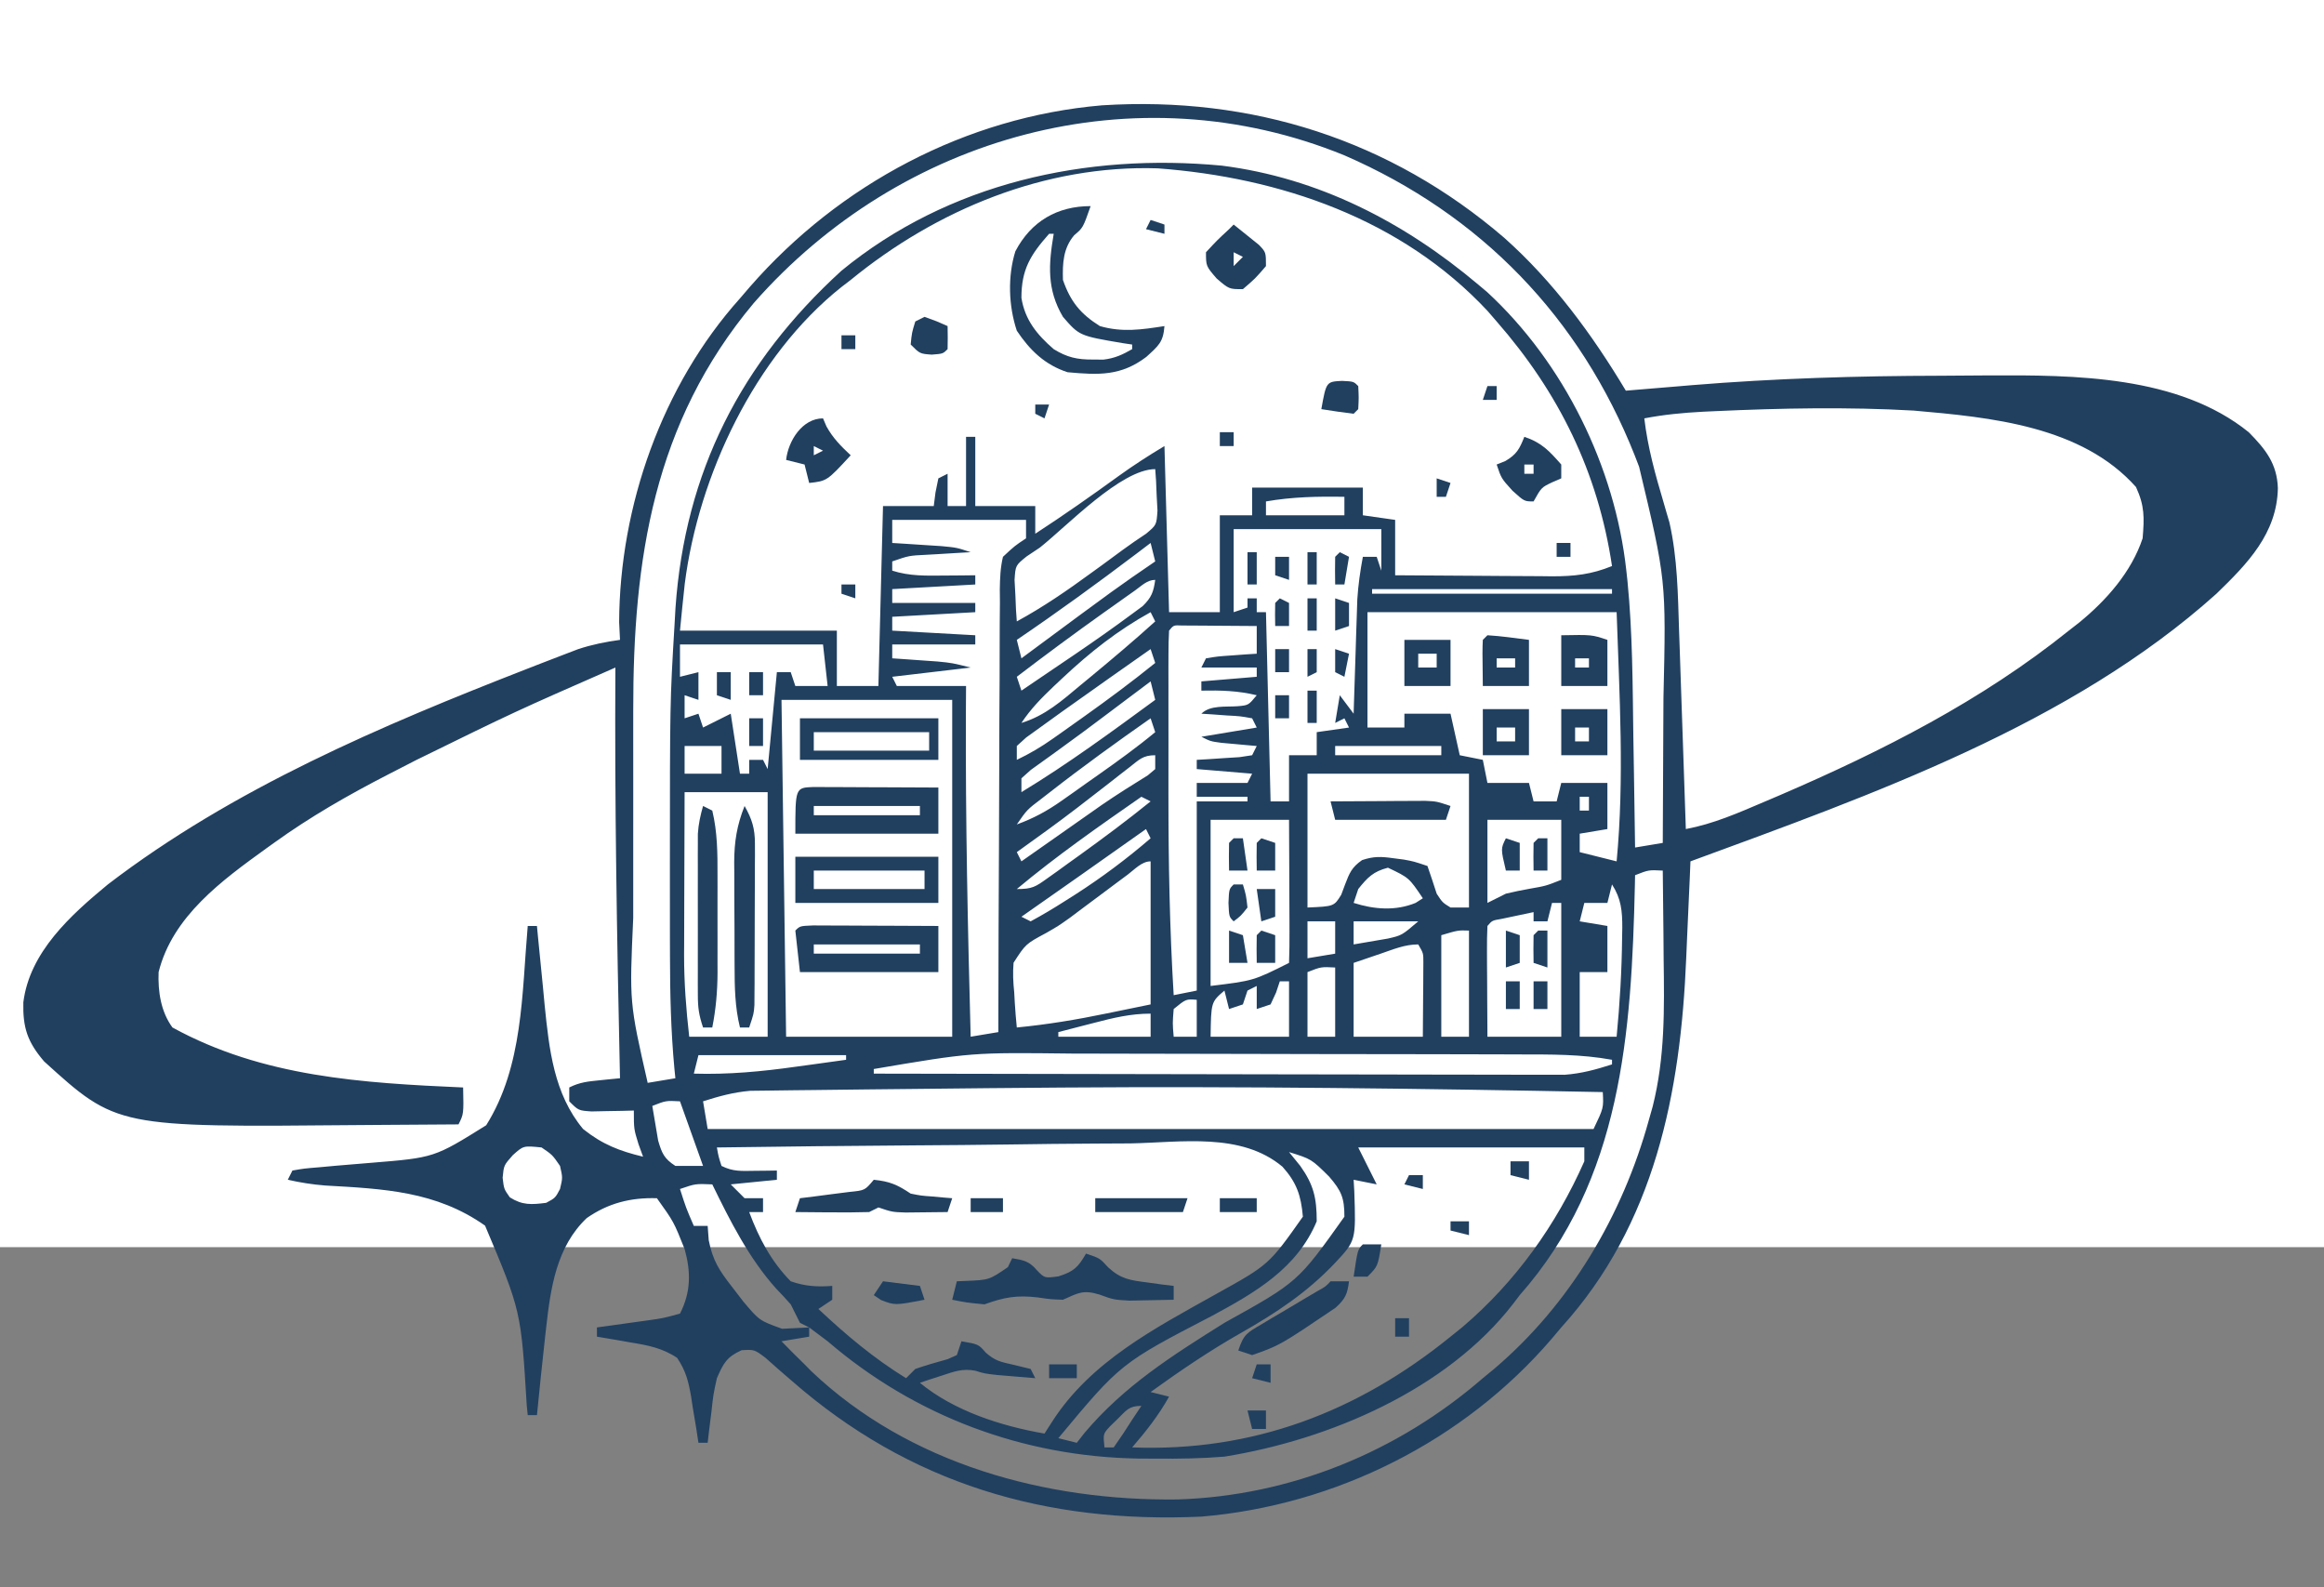 <svg xml:space="preserve" viewBox="0 14.742 100.737 68.796" version="1.1" xmlns:xlink="http://www.w3.org/1999/xlink" xmlns="http://www.w3.org/2000/svg" style="max-height: 500px" width="100.737" height="68.796">
<rect x="0" y="14.742" width="100.737" height="68.796" fill="#808080" stroke="none"/>
<desc>Created with Fabric.js 3.5.0</desc>
<defs>
</defs>
<rect fill="#ffffff" height="100%" width="100%" y="0" x="0"/>
<g id="647719" transform="matrix(0.2 0 0 0.2 49.875 49.875)">
<g style="">
		<g transform="matrix(1 0 0 1 -0.007 0.03)">
<path stroke-linecap="round" d="M 0 0 C 10.63 9.457 19.083 20.985 26.369 33.142 C 27.022 33.086 27.674 33.031 28.347 32.974 C 31.437 32.714 34.528 32.459 37.619 32.204 C 38.644 32.117 39.669 32.03 40.725 31.941 C 58.673 30.472 76.582 29.932 94.588 29.902 C 98.063 29.892 101.537 29.861 105.012 29.829 C 123.594 29.742 146.124 29.826 161.369 42.142 C 165.032 45.85 167.507 48.977 167.682 54.267 C 167.494 64.055 161.113 70.621 154.369 77.142 C 122.805 105.495 79.635 120.71 40.369 135.142 C 40.302 136.773 40.302 136.773 40.233 138.436 C 40.06 142.563 39.872 146.69 39.679 150.816 C 39.599 152.584 39.522 154.353 39.45 156.121 C 38.246 185.306 32.654 213.776 12.369 236.142 C 11.685 236.955 11 237.769 10.295 238.607 C -8.718 260.761 -36.524 274.702 -65.631 277.142 C -99.349 278.683 -128.934 270.017 -154.459 247.665 C -155.423 246.833 -156.387 246 -157.381 245.142 C -158.263 244.358 -159.144 243.574 -160.053 242.767 C -162.496 240.919 -162.496 240.919 -165.271 241.079 C -168.507 242.536 -169.218 243.902 -170.631 247.142 C -171.416 250.711 -171.416 250.711 -171.818 254.454 C -171.977 255.709 -172.135 256.963 -172.299 258.255 C -172.408 259.208 -172.518 260.16 -172.631 261.142 C -173.291 261.142 -173.951 261.142 -174.631 261.142 C -174.801 260.033 -174.971 258.925 -175.146 257.782 C -175.39 256.319 -175.635 254.855 -175.881 253.392 C -175.99 252.662 -176.1 251.933 -176.213 251.181 C -176.787 247.859 -177.351 245.556 -179.256 242.736 C -182.446 240.595 -185.657 239.99 -189.381 239.392 C -190.078 239.267 -190.776 239.142 -191.494 239.013 C -193.204 238.708 -194.917 238.423 -196.631 238.142 C -196.631 237.482 -196.631 236.822 -196.631 236.142 C -195.667 236.009 -194.702 235.876 -193.709 235.74 C -192.446 235.563 -191.182 235.386 -189.881 235.204 C -188.001 234.943 -188.001 234.943 -186.084 234.677 C -182.293 234.154 -182.293 234.154 -178.631 233.142 C -176.245 228.483 -176.25 224.101 -177.631 219.142 C -179.983 213.238 -179.983 213.238 -183.631 208.142 C -189.301 207.968 -194.186 209.2 -198.842 212.447 C -205.4 218.661 -206.668 227.574 -207.631 236.142 C -207.72 236.93 -207.808 237.719 -207.9 238.531 C -208.516 244.064 -209.086 249.601 -209.631 255.142 C -210.291 255.142 -210.951 255.142 -211.631 255.142 C -211.701 254.453 -211.771 253.763 -211.843 253.053 C -213.084 232.551 -213.084 232.551 -220.881 214.079 C -231.473 206.617 -242.842 206.101 -255.537 205.388 C -258.314 205.167 -260.917 204.755 -263.631 204.142 C -263.301 203.482 -262.971 202.822 -262.631 202.142 C -260.122 201.703 -260.122 201.703 -256.795 201.431 C -255.584 201.32 -254.374 201.209 -253.127 201.095 C -250.586 200.88 -248.044 200.668 -245.502 200.462 C -231.88 199.349 -231.88 199.349 -220.631 192.329 C -212.602 179.533 -212.914 163.817 -211.631 149.142 C -210.971 149.142 -210.311 149.142 -209.631 149.142 C -209.556 149.938 -209.481 150.734 -209.403 151.553 C -209.052 155.209 -208.685 158.863 -208.318 162.517 C -208.141 164.394 -208.141 164.394 -207.961 166.31 C -206.986 175.858 -205.974 185.529 -199.631 193.142 C -195.46 196.478 -191.728 197.919 -186.631 199.142 C -186.961 198.234 -187.291 197.327 -187.631 196.392 C -188.631 193.142 -188.631 193.142 -188.631 189.142 C -189.474 189.165 -190.317 189.188 -191.186 189.212 C -192.281 189.23 -193.377 189.248 -194.506 189.267 C -195.596 189.29 -196.687 189.313 -197.811 189.337 C -200.631 189.142 -200.631 189.142 -202.631 187.142 C -202.631 186.152 -202.631 185.162 -202.631 184.142 C -200.335 182.994 -198.554 182.834 -196.006 182.579 C -195.189 182.496 -194.371 182.412 -193.529 182.325 C -192.903 182.265 -192.276 182.204 -191.631 182.142 C -191.643 181.573 -191.656 181.003 -191.669 180.417 C -192.305 151.322 -192.81 122.244 -192.631 93.142 C -214.421 102.698 -214.421 102.698 -235.775 113.175 C -237.826 114.243 -239.884 115.294 -241.943 116.345 C -250.548 120.775 -258.763 125.474 -266.631 131.142 C -267.172 131.53 -267.714 131.918 -268.271 132.318 C -277.886 139.264 -288.603 147.03 -291.631 159.142 C -291.788 163.353 -291.158 167.683 -288.631 171.142 C -269.018 181.9 -247.472 183.171 -225.631 184.142 C -225.506 189.892 -225.506 189.892 -226.631 192.142 C -232.104 192.192 -237.576 192.228 -243.049 192.252 C -244.901 192.262 -246.753 192.275 -248.605 192.293 C -300.711 192.774 -300.711 192.774 -316.447 178.493 C -320.084 174.245 -321.078 171.145 -320.947 165.689 C -319.596 154.811 -310.677 146.784 -302.631 140.142 C -275.484 119.359 -243.35 105.724 -211.693 93.392 C -210.693 93.001 -210.693 93.001 -209.673 92.601 C -207.778 91.863 -205.878 91.135 -203.979 90.407 C -202.896 89.993 -201.813 89.578 -200.698 89.151 C -197.673 88.156 -194.781 87.575 -191.631 87.142 C -191.693 85.884 -191.755 84.626 -191.818 83.329 C -191.712 58.134 -182.491 31.951 -165.631 13.142 C -164.55 11.883 -164.55 11.883 -163.447 10.599 C -144.109 -11.554 -116.622 -26.198 -87.162 -28.698 C -54.632 -30.756 -24.674 -21.193 0 0 Z M -162.631 14.142 C -184.362 40.077 -188.81 69.698 -188.764 102.458 C -188.764 104.171 -188.765 105.883 -188.767 107.595 C -188.768 111.156 -188.766 114.717 -188.761 118.277 C -188.756 122.798 -188.759 127.318 -188.765 131.838 C -188.768 135.365 -188.767 138.892 -188.765 142.419 C -188.764 144.084 -188.765 145.749 -188.767 147.414 C -189.597 165.724 -189.597 165.724 -185.631 183.142 C -183.651 182.812 -181.671 182.482 -179.631 182.142 C -179.701 181.443 -179.771 180.744 -179.844 180.024 C -180.597 171.911 -180.791 163.872 -180.799 155.728 C -180.803 154.357 -180.807 152.986 -180.812 151.615 C -180.823 147.249 -180.821 142.883 -180.818 138.517 C -180.818 137.777 -180.818 137.036 -180.818 136.273 C -180.811 100.653 -180.811 100.653 -179.818 83.954 C -179.748 82.715 -179.678 81.476 -179.606 80.2 C -177.531 50.741 -165.445 27.051 -143.631 7.142 C -120.449 -11.887 -90.612 -18.399 -61.22 -15.631 C -40.189 -12.973 -21.636 -3.353 -5.631 10.142 C -4.979 10.691 -4.326 11.24 -3.654 11.806 C 12.97 27.169 24.015 49.704 26.463 72.052 C 26.546 72.808 26.629 73.564 26.714 74.344 C 27.835 85.615 27.838 96.951 27.994 108.267 C 28.032 110.594 28.071 112.921 28.111 115.247 C 28.206 120.879 28.291 126.51 28.369 132.142 C 30.349 131.812 32.329 131.482 34.369 131.142 C 34.42 123.299 34.455 115.456 34.479 107.613 C 34.488 104.951 34.503 102.289 34.52 99.626 C 35.108 74.181 35.108 74.181 29.244 49.642 C 28.785 48.449 28.785 48.449 28.316 47.231 C 16.466 17.291 -5.058 -5.008 -34.631 -17.858 C -79.992 -36.378 -130.765 -22.117 -162.631 14.142 Z M -141.631 9.142 C -142.283 9.642 -142.935 10.142 -143.607 10.657 C -162.472 25.646 -174.61 51.589 -177.596 74.974 C -177.975 78.36 -178.297 81.751 -178.631 85.142 C -167.411 85.142 -156.191 85.142 -144.631 85.142 C -144.631 89.102 -144.631 93.062 -144.631 97.142 C -141.661 97.142 -138.691 97.142 -135.631 97.142 C -135.301 84.272 -134.971 71.402 -134.631 58.142 C -131.001 58.142 -127.371 58.142 -123.631 58.142 C -123.445 56.688 -123.445 56.688 -123.256 55.204 C -123.05 54.194 -122.843 53.183 -122.631 52.142 C -121.971 51.812 -121.311 51.482 -120.631 51.142 C -120.631 53.452 -120.631 55.762 -120.631 58.142 C -119.311 58.142 -117.991 58.142 -116.631 58.142 C -116.631 53.192 -116.631 48.242 -116.631 43.142 C -115.971 43.142 -115.311 43.142 -114.631 43.142 C -114.631 48.092 -114.631 53.042 -114.631 58.142 C -110.341 58.142 -106.051 58.142 -101.631 58.142 C -101.631 60.122 -101.631 62.102 -101.631 64.142 C -95.495 60.148 -89.519 55.955 -83.593 51.658 C -80.336 49.308 -77.087 47.215 -73.631 45.142 C -73.301 57.022 -72.971 68.902 -72.631 81.142 C -69.001 81.142 -65.371 81.142 -61.631 81.142 C -61.631 74.212 -61.631 67.282 -61.631 60.142 C -59.321 60.142 -57.011 60.142 -54.631 60.142 C -54.631 58.162 -54.631 56.182 -54.631 54.142 C -46.711 54.142 -38.791 54.142 -30.631 54.142 C -30.631 56.122 -30.631 58.102 -30.631 60.142 C -28.321 60.472 -26.011 60.802 -23.631 61.142 C -23.631 65.102 -23.631 69.062 -23.631 73.142 C -17.902 73.191 -12.173 73.228 -6.443 73.252 C -4.496 73.262 -2.548 73.275 -0.601 73.293 C 2.204 73.317 5.009 73.328 7.814 73.337 C 9.113 73.353 9.113 73.353 10.438 73.368 C 15.158 73.369 18.93 72.967 23.369 71.142 C 20.319 50.752 11.848 33.568 -1.631 18.142 C -2.615 17.005 -2.615 17.005 -3.619 15.845 C -22.241 -4.093 -48.567 -13.071 -75.104 -15.042 C -99.515 -15.817 -123.028 -6.084 -141.631 9.142 Z M 45.744 37.579 C 44.886 37.619 44.028 37.658 43.144 37.698 C 38.818 37.924 34.633 38.321 30.369 39.142 C 31.107 45.451 32.748 51.304 34.553 57.382 C 34.88 58.514 34.88 58.514 35.213 59.669 C 35.411 60.337 35.609 61.004 35.812 61.692 C 37.568 69.417 37.647 77.289 37.904 85.173 C 37.947 86.405 37.99 87.636 38.035 88.905 C 38.17 92.817 38.301 96.73 38.432 100.642 C 38.523 103.303 38.615 105.965 38.707 108.626 C 38.932 115.131 39.152 121.637 39.369 128.142 C 45.39 127.007 50.683 124.662 56.307 122.267 C 57.462 121.775 58.617 121.283 59.807 120.777 C 81.973 111.226 103.481 100.316 122.369 85.142 C 123.116 84.56 123.862 83.979 124.631 83.38 C 130.521 78.567 135.935 72.445 138.369 65.142 C 138.738 60.647 138.82 58.123 136.932 54.017 C 125.129 40.775 105.474 38.923 88.744 37.454 C 74.442 36.644 60.047 36.922 45.744 37.579 Z M -100.631 67.142 C -102.048 68.087 -102.048 68.087 -103.494 69.052 C -105.915 71.006 -105.915 71.006 -106.119 74.157 C -106.061 75.225 -106.003 76.292 -105.943 77.392 C -105.898 78.47 -105.853 79.547 -105.807 80.657 C -105.749 81.477 -105.691 82.297 -105.631 83.142 C -99.932 80.042 -94.739 76.469 -89.506 72.642 C -88.721 72.073 -87.936 71.505 -87.127 70.919 C -85.617 69.822 -84.114 68.717 -82.617 67.602 C -80.977 66.396 -79.291 65.252 -77.596 64.126 C -75.347 62.239 -75.347 62.239 -75.143 59.126 C -75.201 58.059 -75.259 56.992 -75.318 55.892 C -75.363 54.814 -75.409 53.737 -75.455 52.626 C -75.513 51.806 -75.571 50.987 -75.631 50.142 C -83.021 50.142 -94.758 62.492 -100.631 67.142 Z M -51.631 57.142 C -51.631 58.132 -51.631 59.122 -51.631 60.142 C -46.021 60.142 -40.411 60.142 -34.631 60.142 C -34.631 58.822 -34.631 57.502 -34.631 56.142 C -40.417 56.037 -45.924 56.149 -51.631 57.142 Z M -132.631 61.142 C -132.631 62.792 -132.631 64.442 -132.631 66.142 C -131.655 66.202 -130.679 66.263 -129.674 66.325 C -127.765 66.451 -127.765 66.451 -125.818 66.579 C -124.554 66.661 -123.289 66.742 -121.986 66.825 C -118.631 67.142 -118.631 67.142 -115.631 68.142 C -117.22 68.233 -117.22 68.233 -118.842 68.325 C -120.23 68.41 -121.618 68.494 -123.006 68.579 C -123.705 68.619 -124.403 68.658 -125.123 68.698 C -129.004 68.885 -129.004 68.885 -132.631 70.142 C -132.631 70.802 -132.631 71.462 -132.631 72.142 C -128.877 73.346 -125.299 73.241 -121.381 73.204 C -120.118 73.195 -118.854 73.186 -117.553 73.177 C -116.106 73.16 -116.106 73.16 -114.631 73.142 C -114.631 73.802 -114.631 74.462 -114.631 75.142 C -120.571 75.472 -126.511 75.802 -132.631 76.142 C -132.631 77.132 -132.631 78.122 -132.631 79.142 C -126.691 79.142 -120.751 79.142 -114.631 79.142 C -114.631 79.802 -114.631 80.462 -114.631 81.142 C -120.571 81.472 -126.511 81.802 -132.631 82.142 C -132.631 83.132 -132.631 84.122 -132.631 85.142 C -126.691 85.472 -120.751 85.802 -114.631 86.142 C -114.631 86.802 -114.631 87.462 -114.631 88.142 C -120.571 88.142 -126.511 88.142 -132.631 88.142 C -132.631 89.132 -132.631 90.122 -132.631 91.142 C -131.739 91.202 -130.847 91.263 -129.928 91.325 C -128.757 91.409 -127.587 91.493 -126.381 91.579 C -125.221 91.661 -124.061 91.742 -122.865 91.825 C -119.631 92.142 -119.631 92.142 -115.631 93.142 C -121.241 93.802 -126.851 94.462 -132.631 95.142 C -132.301 95.802 -131.971 96.462 -131.631 97.142 C -126.681 97.142 -121.731 97.142 -116.631 97.142 C -116.642 99.025 -116.654 100.908 -116.666 102.849 C -116.761 126.292 -116.259 149.708 -115.631 173.142 C -112.661 172.647 -112.661 172.647 -109.631 172.142 C -109.629 170.86 -109.628 169.579 -109.627 168.258 C -109.61 156.192 -109.567 144.126 -109.499 132.06 C -109.464 125.857 -109.439 119.654 -109.435 113.45 C -109.431 107.465 -109.403 101.481 -109.357 95.496 C -109.344 93.211 -109.34 90.925 -109.345 88.64 C -109.35 85.443 -109.324 82.248 -109.29 79.051 C -109.299 78.102 -109.308 77.154 -109.316 76.176 C -109.273 73.726 -109.2 71.525 -108.631 69.142 C -106.09 66.773 -106.09 66.773 -103.631 65.142 C -103.631 63.822 -103.631 62.502 -103.631 61.142 C -113.201 61.142 -122.771 61.142 -132.631 61.142 Z M -58.631 63.142 C -58.631 69.082 -58.631 75.022 -58.631 81.142 C -57.641 80.812 -56.651 80.482 -55.631 80.142 C -55.631 79.482 -55.631 78.822 -55.631 78.142 C -54.971 78.142 -54.311 78.142 -53.631 78.142 C -53.631 79.132 -53.631 80.122 -53.631 81.142 C -52.971 81.142 -52.311 81.142 -51.631 81.142 C -51.301 94.672 -50.971 108.202 -50.631 122.142 C -49.311 122.142 -47.991 122.142 -46.631 122.142 C -46.631 118.842 -46.631 115.542 -46.631 112.142 C -44.651 112.142 -42.671 112.142 -40.631 112.142 C -40.631 110.492 -40.631 108.842 -40.631 107.142 C -37.166 106.647 -37.166 106.647 -33.631 106.142 C -33.961 105.482 -34.291 104.822 -34.631 104.142 C -35.621 104.637 -35.621 104.637 -36.631 105.142 C -36.301 103.162 -35.971 101.182 -35.631 99.142 C -34.641 100.462 -33.651 101.782 -32.631 103.142 C -32.606 102.325 -32.581 101.508 -32.555 100.667 C -32.439 96.95 -32.316 93.233 -32.193 89.517 C -32.154 88.232 -32.115 86.946 -32.074 85.622 C -32.032 84.378 -31.99 83.134 -31.947 81.853 C -31.911 80.711 -31.874 79.57 -31.836 78.393 C -31.638 75.248 -31.207 72.238 -30.631 69.142 C -29.641 69.142 -28.651 69.142 -27.631 69.142 C -27.301 70.132 -26.971 71.122 -26.631 72.142 C -26.631 69.172 -26.631 66.202 -26.631 63.142 C -37.191 63.142 -47.751 63.142 -58.631 63.142 Z M -76.631 66.142 C -77.635 66.904 -78.639 67.666 -79.674 68.45 C -88.193 74.89 -96.792 81.148 -105.631 87.142 C -105.301 88.462 -104.971 89.782 -104.631 91.142 C -104.108 90.754 -103.584 90.367 -103.045 89.968 C -83.847 75.76 -83.847 75.76 -75.631 70.142 C -75.961 68.822 -76.291 67.502 -76.631 66.142 Z M -80.025 76.45 C -80.729 76.946 -81.432 77.442 -82.156 77.953 C -83.288 78.758 -83.288 78.758 -84.443 79.579 C -85.206 80.12 -85.969 80.66 -86.756 81.217 C -93.131 85.75 -99.412 90.397 -105.631 95.142 C -105.301 96.132 -104.971 97.122 -104.631 98.142 C -101.648 96.126 -98.67 94.103 -95.693 92.079 C -94.863 91.518 -94.032 90.957 -93.176 90.378 C -88.918 87.479 -84.701 84.528 -80.564 81.458 C -79.832 80.918 -79.099 80.377 -78.344 79.82 C -76.424 77.94 -76.003 76.766 -75.631 74.142 C -77.39 74.142 -78.626 75.462 -80.025 76.45 Z M -28.631 76.142 C -28.631 76.472 -28.631 76.802 -28.631 77.142 C -11.471 77.142 5.689 77.142 23.369 77.142 C 23.369 76.812 23.369 76.482 23.369 76.142 C 6.209 76.142 -10.951 76.142 -28.631 76.142 Z M -29.631 81.142 C -29.631 89.392 -29.631 97.642 -29.631 106.142 C -26.991 106.142 -24.351 106.142 -21.631 106.142 C -21.631 105.152 -21.631 104.162 -21.631 103.142 C -18.331 103.142 -15.031 103.142 -11.631 103.142 C -10.971 106.112 -10.311 109.082 -9.631 112.142 C -7.981 112.472 -6.331 112.802 -4.631 113.142 C -4.301 114.792 -3.971 116.442 -3.631 118.142 C -0.661 118.142 2.309 118.142 5.369 118.142 C 5.864 120.122 5.864 120.122 6.369 122.142 C 8.019 122.142 9.669 122.142 11.369 122.142 C 11.699 120.822 12.029 119.502 12.369 118.142 C 15.669 118.142 18.969 118.142 22.369 118.142 C 22.369 121.442 22.369 124.742 22.369 128.142 C 19.399 128.637 19.399 128.637 16.369 129.142 C 16.369 130.462 16.369 131.782 16.369 133.142 C 19.009 133.802 21.649 134.462 24.369 135.142 C 26.078 117.159 24.97 99.162 24.369 81.142 C 6.549 81.142 -11.271 81.142 -29.631 81.142 Z M -76.631 81.142 C -83.81 85.112 -89.732 89.798 -95.693 95.392 C -96.348 96.006 -97.003 96.621 -97.678 97.254 C -100.353 99.808 -102.567 102.045 -104.631 105.142 C -99.476 103.57 -95.881 100.346 -91.818 96.954 C -91.11 96.371 -90.402 95.787 -89.672 95.186 C -84.918 91.256 -80.205 87.28 -75.631 83.142 C -75.961 82.482 -76.291 81.822 -76.631 81.142 Z M -72.631 85.142 C -72.73 86.841 -72.759 88.544 -72.76 90.246 C -72.763 91.34 -72.767 92.433 -72.77 93.56 C -72.768 94.757 -72.766 95.955 -72.764 97.189 C -72.765 98.425 -72.766 99.661 -72.767 100.935 C -72.767 103.571 -72.766 106.208 -72.761 108.844 C -72.755 112.805 -72.761 116.766 -72.768 120.728 C -72.771 135.229 -72.51 149.666 -71.631 164.142 C -69.156 163.647 -69.156 163.647 -66.631 163.142 C -66.631 149.612 -66.631 136.082 -66.631 122.142 C -63.001 122.142 -59.371 122.142 -55.631 122.142 C -55.631 121.812 -55.631 121.482 -55.631 121.142 C -59.261 121.142 -62.891 121.142 -66.631 121.142 C -66.631 120.152 -66.631 119.162 -66.631 118.142 C -63.001 118.142 -59.371 118.142 -55.631 118.142 C -55.301 117.482 -54.971 116.822 -54.631 116.142 C -58.591 115.812 -62.551 115.482 -66.631 115.142 C -66.631 114.482 -66.631 113.822 -66.631 113.142 C -65.776 113.093 -64.922 113.044 -64.041 112.993 C -62.936 112.919 -61.832 112.844 -60.693 112.767 C -59.591 112.697 -58.489 112.628 -57.354 112.556 C -56.455 112.419 -55.557 112.283 -54.631 112.142 C -54.301 111.482 -53.971 110.822 -53.631 110.142 C -54.33 110.081 -55.028 110.021 -55.748 109.958 C -56.658 109.874 -57.568 109.791 -58.506 109.704 C -59.411 109.623 -60.316 109.542 -61.248 109.458 C -63.631 109.142 -63.631 109.142 -65.631 108.142 C -61.671 107.482 -57.711 106.822 -53.631 106.142 C -53.961 105.482 -54.291 104.822 -54.631 104.142 C -57.217 103.674 -57.217 103.674 -60.193 103.517 C -61.205 103.442 -62.217 103.367 -63.26 103.29 C -64.433 103.217 -64.433 103.217 -65.631 103.142 C -63.727 101.238 -60.346 101.716 -57.76 101.521 C -55.422 101.314 -55.422 101.314 -53.631 99.142 C -57.684 98.159 -61.469 98.06 -65.631 98.142 C -65.631 97.482 -65.631 96.822 -65.631 96.142 C -59.691 95.647 -59.691 95.647 -53.631 95.142 C -53.631 94.482 -53.631 93.822 -53.631 93.142 C -57.591 93.142 -61.551 93.142 -65.631 93.142 C -65.301 92.482 -64.971 91.822 -64.631 91.142 C -62.127 90.728 -62.127 90.728 -59.068 90.517 C -58.056 90.442 -57.045 90.367 -56.002 90.29 C -55.219 90.241 -54.437 90.192 -53.631 90.142 C -53.631 88.162 -53.631 86.182 -53.631 84.142 C -56.61 84.115 -59.589 84.095 -62.568 84.079 C -63.418 84.071 -64.269 84.063 -65.145 84.054 C -65.953 84.051 -66.762 84.048 -67.596 84.044 C -68.345 84.039 -69.093 84.034 -69.865 84.028 C -71.658 83.948 -71.658 83.948 -72.631 85.142 Z M -178.631 88.142 C -178.631 90.452 -178.631 92.762 -178.631 95.142 C -177.311 94.812 -175.991 94.482 -174.631 94.142 C -174.631 96.122 -174.631 98.102 -174.631 100.142 C -175.621 99.812 -176.611 99.482 -177.631 99.142 C -177.631 100.792 -177.631 102.442 -177.631 104.142 C -176.641 103.812 -175.651 103.482 -174.631 103.142 C -174.301 104.132 -173.971 105.122 -173.631 106.142 C -172.703 105.678 -172.703 105.678 -171.756 105.204 C -170.381 104.517 -169.006 103.829 -167.631 103.142 C -166.971 107.432 -166.311 111.722 -165.631 116.142 C -164.971 116.142 -164.311 116.142 -163.631 116.142 C -163.631 115.152 -163.631 114.162 -163.631 113.142 C -162.641 113.142 -161.651 113.142 -160.631 113.142 C -160.301 113.802 -159.971 114.462 -159.631 115.142 C -158.641 104.747 -158.641 104.747 -157.631 94.142 C -156.641 94.142 -155.651 94.142 -154.631 94.142 C -154.301 95.132 -153.971 96.122 -153.631 97.142 C -151.321 97.142 -149.011 97.142 -146.631 97.142 C -146.961 94.172 -147.291 91.202 -147.631 88.142 C -157.861 88.142 -168.091 88.142 -178.631 88.142 Z M -76.631 89.142 C -82.314 93.119 -87.978 97.122 -93.631 101.142 C -94.285 101.605 -94.94 102.068 -95.614 102.545 C -97.315 103.754 -99.006 104.976 -100.693 106.204 C -101.654 106.897 -102.614 107.589 -103.604 108.302 C -104.273 108.909 -104.942 109.516 -105.631 110.142 C -105.631 111.132 -105.631 112.122 -105.631 113.142 C -102.85 111.818 -100.352 110.343 -97.838 108.568 C -97.129 108.068 -96.42 107.568 -95.689 107.053 C -94.578 106.262 -94.578 106.262 -93.443 105.454 C -92.686 104.918 -91.929 104.381 -91.149 103.828 C -85.868 100.069 -80.672 96.22 -75.631 92.142 C -75.961 91.152 -76.291 90.162 -76.631 89.142 Z M -76.631 96.142 C -77.647 96.904 -78.662 97.666 -79.709 98.45 C -80.37 98.946 -81.032 99.442 -81.713 99.953 C -83.164 101.042 -84.615 102.132 -86.064 103.224 C -89.477 105.791 -92.896 108.346 -96.365 110.837 C -96.92 111.24 -97.476 111.643 -98.048 112.058 C -99.55 113.146 -101.059 114.224 -102.568 115.302 C -103.249 115.909 -103.93 116.516 -104.631 117.142 C -104.631 118.132 -104.631 119.122 -104.631 120.142 C -94.561 114.042 -85.122 107.093 -75.631 100.142 C -75.961 98.822 -76.291 97.502 -76.631 96.142 Z M -156.631 100.142 C -156.301 124.232 -155.971 148.322 -155.631 173.142 C -143.751 173.142 -131.871 173.142 -119.631 173.142 C -119.631 149.052 -119.631 124.962 -119.631 100.142 C -131.841 100.142 -144.051 100.142 -156.631 100.142 Z M -76.631 104.142 C -84.023 109.321 -91.329 114.586 -98.443 120.142 C -99.047 120.61 -99.652 121.079 -100.274 121.561 C -103.418 123.947 -103.418 123.947 -105.631 127.142 C -102.023 125.826 -99.077 124.237 -95.943 122.025 C -95.08 121.418 -94.216 120.81 -93.326 120.185 C -92.437 119.552 -91.547 118.919 -90.631 118.267 C -89.741 117.642 -88.852 117.016 -87.936 116.372 C -83.736 113.408 -79.591 110.425 -75.631 107.142 C -75.961 106.152 -76.291 105.162 -76.631 104.142 Z M -177.631 110.142 C -177.631 112.122 -177.631 114.102 -177.631 116.142 C -174.991 116.142 -172.351 116.142 -169.631 116.142 C -169.631 114.162 -169.631 112.182 -169.631 110.142 C -172.271 110.142 -174.911 110.142 -177.631 110.142 Z M -36.631 110.142 C -36.631 110.802 -36.631 111.462 -36.631 112.142 C -29.041 112.142 -21.451 112.142 -13.631 112.142 C -13.631 111.482 -13.631 110.822 -13.631 110.142 C -21.221 110.142 -28.811 110.142 -36.631 110.142 Z M -81.158 114.704 C -81.863 115.251 -82.569 115.797 -83.295 116.36 C -84.045 116.948 -84.795 117.536 -85.568 118.142 C -87.107 119.334 -88.646 120.526 -90.186 121.716 C -91.318 122.593 -91.318 122.593 -92.474 123.487 C -96.791 126.799 -101.204 129.977 -105.631 133.142 C -105.301 133.802 -104.971 134.462 -104.631 135.142 C -103.793 134.553 -103.793 134.553 -102.938 133.952 C -100.357 132.139 -97.775 130.328 -95.193 128.517 C -94.315 127.899 -93.436 127.282 -92.531 126.646 C -91.658 126.033 -90.785 125.421 -89.885 124.79 C -89.015 124.179 -88.145 123.568 -87.249 122.938 C -83.97 120.689 -80.614 118.572 -77.228 116.488 C -76.438 115.822 -76.438 115.822 -75.631 115.142 C -75.631 114.152 -75.631 113.162 -75.631 112.142 C -78.286 112.142 -79.077 113.078 -81.158 114.704 Z M -42.631 116.142 C -42.631 125.712 -42.631 135.282 -42.631 145.142 C -36.871 144.895 -36.871 144.895 -35.311 142.365 C -34.912 141.295 -34.912 141.295 -34.506 140.204 C -33.54 137.669 -33.048 136.432 -30.799 134.868 C -28.29 134.028 -26.678 134.088 -24.068 134.454 C -22.922 134.603 -22.922 134.603 -21.752 134.755 C -19.631 135.142 -19.631 135.142 -16.631 136.142 C -15.938 138.133 -15.273 140.134 -14.631 142.142 C -13.38 144.062 -13.38 144.062 -11.631 145.142 C -10.311 145.142 -8.991 145.142 -7.631 145.142 C -7.631 135.572 -7.631 126.002 -7.631 116.142 C -19.181 116.142 -30.731 116.142 -42.631 116.142 Z M -177.631 120.142 C -177.656 126.083 -177.674 132.023 -177.686 137.964 C -177.691 139.981 -177.698 141.999 -177.706 144.016 C -177.719 146.93 -177.724 149.845 -177.729 152.759 C -177.734 153.648 -177.739 154.537 -177.744 155.453 C -177.745 161.415 -177.303 167.217 -176.631 173.142 C -171.021 173.142 -165.411 173.142 -159.631 173.142 C -159.631 155.652 -159.631 138.162 -159.631 120.142 C -165.571 120.142 -171.511 120.142 -177.631 120.142 Z M -78.631 121.142 C -87.848 127.55 -97.009 133.939 -105.631 141.142 C -102.253 141.142 -101.594 140.669 -98.936 138.763 C -98.223 138.257 -97.511 137.75 -96.777 137.229 C -96.028 136.684 -95.278 136.14 -94.506 135.579 C -93.744 135.034 -92.982 134.488 -92.198 133.926 C -86.912 130.122 -81.694 126.239 -76.631 122.142 C -77.291 121.812 -77.951 121.482 -78.631 121.142 Z M 16.369 121.142 C 16.369 122.132 16.369 123.122 16.369 124.142 C 17.029 124.142 17.689 124.142 18.369 124.142 C 18.369 123.152 18.369 122.162 18.369 121.142 C 17.709 121.142 17.049 121.142 16.369 121.142 Z M -63.631 126.142 C -63.631 138.022 -63.631 149.902 -63.631 162.142 C -54.354 161.014 -54.354 161.014 -46.631 157.142 C -46.543 154.85 -46.524 152.556 -46.533 150.263 C -46.535 149.576 -46.536 148.89 -46.537 148.182 C -46.543 145.981 -46.556 143.78 -46.568 141.579 C -46.573 140.09 -46.578 138.601 -46.582 137.113 C -46.592 133.456 -46.612 129.799 -46.631 126.142 C -52.241 126.142 -57.851 126.142 -63.631 126.142 Z M -3.631 126.142 C -3.631 132.082 -3.631 138.022 -3.631 144.142 C -2.311 143.482 -0.991 142.822 0.369 142.142 C 2.066 141.737 3.776 141.384 5.494 141.079 C 9.047 140.459 9.047 140.459 12.369 139.142 C 12.369 134.852 12.369 130.562 12.369 126.142 C 7.089 126.142 1.809 126.142 -3.631 126.142 Z M -77.631 128.142 C -78.093 128.469 -78.556 128.796 -79.033 129.132 C -87.554 135.152 -96.075 141.172 -104.631 147.142 C -103.971 147.472 -103.311 147.802 -102.631 148.142 C -100.042 146.741 -97.603 145.291 -95.131 143.704 C -94.414 143.251 -93.697 142.797 -92.959 142.33 C -87.194 138.627 -81.828 134.614 -76.631 130.142 C -76.961 129.482 -77.291 128.822 -77.631 128.142 Z M -81.568 137.993 C -82.382 138.598 -83.195 139.203 -84.033 139.825 C -84.89 140.466 -85.748 141.107 -86.631 141.767 C -88.296 143.011 -89.963 144.253 -91.631 145.493 C -92.866 146.421 -92.866 146.421 -94.125 147.367 C -96.631 149.142 -96.631 149.142 -99.244 150.647 C -103.703 153.037 -103.703 153.037 -106.334 157.108 C -106.517 159.315 -106.426 161.316 -106.193 163.517 C -106.153 164.253 -106.112 164.989 -106.07 165.747 C -105.965 167.548 -105.804 169.346 -105.631 171.142 C -99.005 170.502 -92.583 169.432 -86.068 168.079 C -82.954 167.44 -79.84 166.801 -76.631 166.142 C -76.631 155.912 -76.631 145.682 -76.631 135.142 C -78.542 135.142 -80.104 136.899 -81.568 137.993 Z M -31.631 141.142 C -31.961 142.132 -32.291 143.122 -32.631 144.142 C -28.186 145.564 -23.552 145.93 -19.193 144.142 C -18.678 143.812 -18.162 143.482 -17.631 143.142 C -20.618 138.692 -20.618 138.692 -25.193 136.517 C -28.36 137.329 -29.606 138.61 -31.631 141.142 Z M 28.369 138.142 C 28.355 138.845 28.34 139.547 28.325 140.271 C 27.589 172.254 25.492 204.113 3.369 229.142 C 2.926 229.727 2.482 230.312 2.025 230.915 C -12.397 249.647 -37.954 260.494 -60.631 264.142 C -65.557 264.549 -70.44 264.619 -75.381 264.579 C -76.69 264.572 -77.999 264.566 -79.347 264.559 C -104.25 264.148 -127.714 255.393 -146.631 239.142 C -147.956 238.131 -149.287 237.128 -150.631 236.142 C -150.631 236.802 -150.631 237.462 -150.631 238.142 C -153.601 238.637 -153.601 238.637 -156.631 239.142 C -154.987 240.837 -153.321 242.494 -151.631 244.142 C -150.898 244.886 -150.898 244.886 -150.15 245.646 C -128.947 265.782 -99.297 273.781 -70.771 273.419 C -46.277 272.648 -23.061 263.127 -4.631 247.142 C -3.823 246.478 -3.014 245.814 -2.182 245.13 C 14.29 231.141 25.653 211.878 31.369 191.142 C 31.776 189.703 31.776 189.703 32.192 188.236 C 34.863 177.572 34.712 167.192 34.557 156.267 C 34.542 154.404 34.528 152.54 34.516 150.677 C 34.483 146.165 34.431 141.654 34.369 137.142 C 31.316 136.984 31.316 136.984 28.369 138.142 Z M 23.369 140.142 C 23.039 141.462 22.709 142.782 22.369 144.142 C 20.719 144.142 19.069 144.142 17.369 144.142 C 17.039 145.462 16.709 146.782 16.369 148.142 C 19.339 148.637 19.339 148.637 22.369 149.142 C 22.369 152.442 22.369 155.742 22.369 159.142 C 20.389 159.142 18.409 159.142 16.369 159.142 C 16.369 163.762 16.369 168.382 16.369 173.142 C 19.009 173.142 21.649 173.142 24.369 173.142 C 25.058 165.958 25.49 158.795 25.557 151.579 C 25.57 150.901 25.582 150.223 25.596 149.525 C 25.603 145.885 25.361 143.236 23.369 140.142 Z M -42.631 148.142 C -42.631 150.782 -42.631 153.422 -42.631 156.142 C -40.651 155.812 -38.671 155.482 -36.631 155.142 C -36.631 152.832 -36.631 150.522 -36.631 148.142 C -38.611 148.142 -40.591 148.142 -42.631 148.142 Z M -32.631 148.142 C -32.631 149.792 -32.631 151.442 -32.631 153.142 C -31.045 152.885 -29.462 152.61 -27.881 152.329 C -26.999 152.179 -26.117 152.028 -25.209 151.872 C -22.186 151.183 -22.186 151.183 -18.631 148.142 C -23.251 148.142 -27.871 148.142 -32.631 148.142 Z M 10.369 144.142 C 10.039 145.462 9.709 146.782 9.369 148.142 C 8.379 148.142 7.389 148.142 6.369 148.142 C 6.369 147.482 6.369 146.822 6.369 146.142 C 4.889 146.45 3.41 146.763 1.932 147.079 C 1.108 147.253 0.284 147.427 -0.564 147.607 C -2.607 147.949 -2.607 147.949 -3.631 149.142 C -3.718 150.923 -3.738 152.707 -3.729 154.49 C -3.725 155.569 -3.722 156.649 -3.719 157.761 C -3.71 158.897 -3.702 160.034 -3.693 161.204 C -3.689 162.345 -3.684 163.485 -3.68 164.659 C -3.668 167.487 -3.65 170.314 -3.631 173.142 C 1.649 173.142 6.929 173.142 12.369 173.142 C 12.369 163.572 12.369 154.002 12.369 144.142 C 11.709 144.142 11.049 144.142 10.369 144.142 Z M -13.631 151.142 C -13.631 158.402 -13.631 165.662 -13.631 173.142 C -11.651 173.142 -9.671 173.142 -7.631 173.142 C -7.631 165.552 -7.631 157.962 -7.631 150.142 C -9.995 150.061 -9.995 150.061 -13.631 151.142 Z M 17.369 153.142 C 18.369 156.142 18.369 156.142 18.369 156.142 Z M -26.756 155.142 C -28.695 155.802 -30.633 156.462 -32.631 157.142 C -32.631 162.422 -32.631 167.702 -32.631 173.142 C -27.681 173.142 -22.731 173.142 -17.631 173.142 C -17.604 170.183 -17.584 167.225 -17.568 164.267 C -17.56 163.425 -17.552 162.583 -17.543 161.716 C -17.54 160.91 -17.537 160.105 -17.533 159.275 C -17.528 158.531 -17.523 157.787 -17.517 157.021 C -17.513 155.051 -17.513 155.051 -18.631 153.142 C -21.562 153.142 -23.988 154.2 -26.756 155.142 Z M -42.631 159.142 C -42.631 163.762 -42.631 168.382 -42.631 173.142 C -40.651 173.142 -38.671 173.142 -36.631 173.142 C -36.631 168.192 -36.631 163.242 -36.631 158.142 C -39.684 157.984 -39.684 157.984 -42.631 159.142 Z M -48.631 161.142 C -48.899 161.946 -49.167 162.751 -49.443 163.579 C -49.835 164.425 -50.227 165.271 -50.631 166.142 C -51.621 166.472 -52.611 166.802 -53.631 167.142 C -53.631 165.492 -53.631 163.842 -53.631 162.142 C -54.621 162.637 -54.621 162.637 -55.631 163.142 C -55.961 164.132 -56.291 165.122 -56.631 166.142 C -57.621 166.472 -58.611 166.802 -59.631 167.142 C -59.961 165.822 -60.291 164.502 -60.631 163.142 C -63.523 165.624 -63.523 165.624 -63.631 173.142 C -58.021 173.142 -52.411 173.142 -46.631 173.142 C -46.631 169.182 -46.631 165.222 -46.631 161.142 C -47.291 161.142 -47.951 161.142 -48.631 161.142 Z M -71.631 167.142 C -71.881 170.226 -71.881 170.226 -71.631 173.142 C -69.981 173.142 -68.331 173.142 -66.631 173.142 C -66.631 170.502 -66.631 167.862 -66.631 165.142 C -68.954 164.957 -68.954 164.957 -71.631 167.142 Z M -88.881 170.142 C -89.998 170.428 -89.998 170.428 -91.139 170.72 C -92.97 171.19 -94.801 171.665 -96.631 172.142 C -96.631 172.472 -96.631 172.802 -96.631 173.142 C -90.031 173.142 -83.431 173.142 -76.631 173.142 C -76.631 171.492 -76.631 169.842 -76.631 168.142 C -80.97 168.142 -84.723 169.055 -88.881 170.142 Z M -174.631 177.142 C -174.961 178.462 -175.291 179.782 -175.631 181.142 C -168.123 181.367 -160.934 180.691 -153.506 179.642 C -152.454 179.499 -151.402 179.356 -150.318 179.208 C -147.755 178.859 -145.193 178.503 -142.631 178.142 C -142.631 177.812 -142.631 177.482 -142.631 177.142 C -153.191 177.142 -163.751 177.142 -174.631 177.142 Z M -136.631 180.142 C -136.631 180.472 -136.631 180.802 -136.631 181.142 C -116.803 181.189 -96.975 181.224 -77.147 181.245 C -67.941 181.256 -58.734 181.27 -49.528 181.293 C -41.502 181.313 -33.477 181.326 -25.452 181.33 C -21.203 181.333 -16.954 181.339 -12.706 181.353 C -8.705 181.367 -4.703 181.371 -0.702 181.368 C 0.764 181.369 2.23 181.373 3.696 181.38 C 5.704 181.39 7.711 181.387 9.719 181.382 C 10.841 181.384 11.963 181.386 13.118 181.388 C 16.814 181.108 19.846 180.267 23.369 179.142 C 23.369 178.812 23.369 178.482 23.369 178.142 C 16.675 176.918 10.042 176.987 3.252 176.981 C 1.941 176.976 0.629 176.971 -0.722 176.966 C -4.307 176.953 -7.893 176.946 -11.478 176.942 C -13.726 176.939 -15.973 176.935 -18.221 176.93 C -25.275 176.916 -32.33 176.907 -39.384 176.903 C -47.485 176.898 -55.587 176.881 -63.688 176.852 C -69.976 176.83 -76.264 176.82 -82.553 176.819 C -86.296 176.818 -90.038 176.812 -93.781 176.794 C -115.396 176.542 -115.396 176.542 -136.631 180.142 Z M -95.864 184.158 C -106.628 184.237 -117.391 184.338 -128.154 184.461 C -131.454 184.499 -134.753 184.533 -138.052 184.563 C -141.944 184.6 -145.835 184.646 -149.726 184.7 C -151.166 184.718 -152.605 184.733 -154.045 184.745 C -156.033 184.762 -158.02 184.792 -160.008 184.823 C -161.681 184.843 -161.681 184.843 -163.388 184.863 C -167.062 185.179 -170.124 186.028 -173.631 187.142 C -173.301 189.122 -172.971 191.102 -172.631 193.142 C -109.271 193.142 -45.911 193.142 19.369 193.142 C 21.555 188.575 21.555 188.575 21.369 185.142 C -17.712 184.364 -56.774 183.876 -95.864 184.158 Z M -184.631 188.142 C -184.375 189.748 -184.1 191.352 -183.818 192.954 C -183.668 193.848 -183.517 194.741 -183.361 195.661 C -182.542 198.444 -182.059 199.556 -179.631 201.142 C -177.651 201.142 -175.671 201.142 -173.631 201.142 C -175.281 196.522 -176.931 191.902 -178.631 187.142 C -181.684 186.984 -181.684 186.984 -184.631 188.142 Z M -214.881 198.829 C -216.811 201.011 -216.811 201.011 -217.068 203.704 C -216.786 206.141 -216.786 206.141 -215.506 207.954 C -212.759 209.694 -210.812 209.54 -207.631 209.142 C -205.651 208.078 -205.651 208.078 -204.631 206.142 C -204.047 203.685 -204.047 203.685 -204.631 201.142 C -206.277 198.746 -206.277 198.746 -208.631 197.142 C -212.566 196.742 -212.566 196.742 -214.881 198.829 Z M -170.631 197.142 C -170.283 199.117 -170.283 199.117 -169.631 201.142 C -167.106 202.404 -165.319 202.24 -162.506 202.204 C -161.596 202.195 -160.686 202.186 -159.748 202.177 C -158.7 202.16 -158.7 202.16 -157.631 202.142 C -157.631 202.802 -157.631 203.462 -157.631 204.142 C -160.931 204.472 -164.231 204.802 -167.631 205.142 C -166.641 206.132 -165.651 207.122 -164.631 208.142 C -163.311 208.142 -161.991 208.142 -160.631 208.142 C -160.631 209.132 -160.631 210.122 -160.631 211.142 C -161.621 211.142 -162.611 211.142 -163.631 211.142 C -161.538 216.763 -158.869 221.84 -154.631 226.142 C -151.557 227.225 -148.866 227.391 -145.631 227.142 C -145.631 228.132 -145.631 229.122 -145.631 230.142 C -146.621 230.802 -147.611 231.462 -148.631 232.142 C -142.638 237.772 -136.64 242.824 -129.631 247.142 C -128.971 246.482 -128.311 245.822 -127.631 245.142 C -125.319 244.332 -122.985 243.681 -120.627 243.021 C -119.968 242.731 -119.31 242.441 -118.631 242.142 C -118.301 241.152 -117.971 240.162 -117.631 239.142 C -113.948 239.777 -113.948 239.777 -112.381 241.579 C -110.366 243.379 -109.111 243.62 -106.506 244.204 C -105.227 244.514 -103.948 244.823 -102.631 245.142 C -102.301 245.802 -101.971 246.462 -101.631 247.142 C -103.381 247 -105.131 246.853 -106.881 246.704 C -107.855 246.623 -108.83 246.542 -109.834 246.458 C -112.631 246.142 -112.631 246.142 -114.662 245.517 C -117.394 244.997 -119.259 245.717 -121.881 246.579 C -122.773 246.867 -123.665 247.154 -124.584 247.45 C -125.597 247.793 -125.597 247.793 -126.631 248.142 C -119.242 254.253 -108.96 257.533 -99.631 259.142 C -99.074 258.276 -98.517 257.409 -97.943 256.517 C -89.583 243.512 -75.699 236.324 -62.535 228.96 C -50.982 222.554 -50.982 222.554 -43.631 212.142 C -44.024 207.562 -44.97 204.756 -48.046 201.322 C -56.997 193.8 -69.988 196.053 -80.982 196.263 C -83.569 196.28 -86.155 196.293 -88.742 196.302 C -94.834 196.332 -100.924 196.403 -107.015 196.494 C -113.956 196.595 -120.897 196.644 -127.838 196.689 C -142.103 196.783 -156.367 196.941 -170.631 197.142 Z M -31.631 197.142 C -30.311 199.782 -28.991 202.422 -27.631 205.142 C -30.106 204.647 -30.106 204.647 -32.631 204.142 C -32.584 204.938 -32.538 205.735 -32.49 206.556 C -32.124 217.313 -32.124 217.313 -36.631 222.142 C -42.728 228.591 -49.489 233.048 -57.141 237.388 C -63.937 241.249 -70.29 245.576 -76.631 250.142 C -75.311 250.472 -73.991 250.802 -72.631 251.142 C -74.916 255.231 -77.588 258.605 -80.631 262.142 C -54.578 263.14 -31.82 254.521 -11.631 238.142 C -10.351 237.111 -10.351 237.111 -9.045 236.06 C 2.459 226.28 11.273 213.924 17.369 200.142 C 17.369 199.152 17.369 198.162 17.369 197.142 C 1.199 197.142 -14.971 197.142 -31.631 197.142 Z M -46.631 198.142 C -45.826 199.132 -45.022 200.122 -44.193 201.142 C -41.28 205.25 -40.631 208.099 -40.631 213.142 C -44.883 223.363 -53.976 228.588 -63.31 233.625 C -83.109 243.905 -83.109 243.905 -96.631 260.142 C -95.311 260.472 -93.991 260.802 -92.631 261.142 C -91.805 260.086 -91.805 260.086 -90.963 259.009 C -82.369 248.803 -71.861 242.181 -60.631 235.142 C -44.714 226.309 -44.714 226.309 -34.631 212.142 C -34.631 208.061 -35.268 206.564 -37.943 203.454 C -41.788 199.648 -41.788 199.648 -46.631 198.142 Z M -178.631 206.142 C -177.329 210.221 -177.329 210.221 -175.631 214.142 C -174.641 214.142 -173.651 214.142 -172.631 214.142 C -172.555 215.168 -172.479 216.194 -172.4 217.251 C -171.525 221.679 -170.084 223.861 -167.318 227.392 C -166.538 228.408 -165.759 229.423 -164.955 230.47 C -161.435 234.655 -161.435 234.655 -156.49 236.435 C -154.537 236.337 -152.584 236.24 -150.631 236.142 C -151.291 235.812 -151.951 235.482 -152.631 235.142 C -153.3 233.81 -153.966 232.476 -154.631 231.142 C -155.642 229.989 -156.687 228.866 -157.756 227.767 C -163.67 221.196 -167.775 213.049 -171.631 205.142 C -175.26 204.99 -175.26 204.99 -178.631 206.142 Z M -83.756 255.954 C -84.564 256.737 -84.564 256.737 -85.389 257.536 C -86.937 259.199 -86.937 259.199 -86.631 262.142 C -85.971 262.142 -85.311 262.142 -84.631 262.142 C -83.238 260.183 -81.908 258.178 -80.631 256.142 C -79.971 255.152 -79.311 254.162 -78.631 253.142 C -81.322 253.142 -81.876 254.088 -83.756 255.954 Z" transform="translate(76.638, -124.172)" style="stroke: none; stroke-width: 1; stroke-dasharray: none; stroke-linecap: butt; stroke-dashoffset: 0; stroke-linejoin: miter; stroke-miterlimit: 4; is-custom-font: none; font-file-url: none; fill: rgb(33,64,96); fill-rule: nonzero; opacity: 1;"/>
</g>
		<g transform="matrix(1 0 0 1 -13.735 -112.828)">
<path stroke-linecap="round" d="M 0 0 C -1.655 4.71 -1.655 4.71 -3.562 6.312 C -5.958 9.124 -6.108 12.44 -6 16 C -4.376 20.691 -2.199 23.363 2 26 C 6.875 27.408 11.071 26.765 16 26 C 15.742 29.488 14.735 30.242 12.062 32.688 C 6.566 36.838 1.759 36.623 -5 36 C -9.902 34.404 -13.166 31.252 -16 27 C -17.79 21.63 -18.005 15.238 -16.316 9.797 C -12.898 3.273 -7.208 0 0 0 Z M -9 6 C -13.042 10.564 -15 13.714 -15 19.875 C -14.246 24.675 -11.612 27.87 -8 31 C -5.087 32.791 -2.905 33.273 0.5 33.25 C 1.253 33.255 2.006 33.26 2.781 33.266 C 5.23 32.973 6.873 32.218 9 31 C 9 30.67 9 30.34 9 30 C 8.336 29.902 7.672 29.804 6.988 29.703 C -2.433 28.108 -2.433 28.108 -6 24 C -9.518 18.041 -9.13 12.646 -8 6 C -8.33 6 -8.66 6 -9 6 Z" transform="translate(0.735, -18.172)" style="stroke: none; stroke-width: 1; stroke-dasharray: none; stroke-linecap: butt; stroke-dashoffset: 0; stroke-linejoin: miter; stroke-miterlimit: 4; is-custom-font: none; font-file-url: none; fill: rgb(33,64,96); fill-rule: nonzero; opacity: 1;"/>
</g>
		<g transform="matrix(1 0 0 1 -61.5 -0.057)">
<path stroke-linecap="round" d="M 0 0 C 1.252 0.005 2.503 0.01 3.793 0.016 C 4.789 0.018 4.789 0.018 5.806 0.02 C 7.936 0.026 10.065 0.038 12.195 0.051 C 13.636 0.056 15.077 0.061 16.517 0.065 C 20.056 0.076 23.594 0.093 27.133 0.114 C 27.133 3.414 27.133 6.714 27.133 10.114 C 16.903 10.114 6.673 10.114 -3.867 10.114 C -3.867 0.153 -3.867 0.153 0 0 Z M 0.133 4.114 C 0.133 4.774 0.133 5.434 0.133 6.114 C 7.723 6.114 15.313 6.114 23.133 6.114 C 23.133 5.454 23.133 4.794 23.133 4.114 C 15.543 4.114 7.953 4.114 0.133 4.114 Z" transform="translate(-11.633, -5.057)" style="stroke: none; stroke-width: 1; stroke-dasharray: none; stroke-linecap: butt; stroke-dashoffset: 0; stroke-linejoin: miter; stroke-miterlimit: 4; is-custom-font: none; font-file-url: none; fill: rgb(33,64,96); fill-rule: nonzero; opacity: 1;"/>
</g>
		<g transform="matrix(1 0 0 1 -61.5 29.943)">
<path stroke-linecap="round" d="M 0 0 C 1.252 0.005 2.503 0.01 3.793 0.016 C 4.789 0.018 4.789 0.018 5.806 0.02 C 7.936 0.026 10.065 0.038 12.195 0.051 C 13.636 0.056 15.077 0.061 16.517 0.065 C 20.056 0.076 23.594 0.093 27.133 0.114 C 27.133 3.414 27.133 6.714 27.133 10.114 C 17.233 10.114 7.333 10.114 -2.867 10.114 C -3.197 7.144 -3.527 4.174 -3.867 1.114 C -2.867 0.114 -2.867 0.114 0 0 Z M 0.133 4.114 C 0.133 4.774 0.133 5.434 0.133 6.114 C 7.723 6.114 15.313 6.114 23.133 6.114 C 23.133 5.454 23.133 4.794 23.133 4.114 C 15.543 4.114 7.953 4.114 0.133 4.114 Z" transform="translate(-11.633, -5.057)" style="stroke: none; stroke-width: 1; stroke-dasharray: none; stroke-linecap: butt; stroke-dashoffset: 0; stroke-linejoin: miter; stroke-miterlimit: 4; is-custom-font: none; font-file-url: none; fill: rgb(33,64,96); fill-rule: nonzero; opacity: 1;"/>
</g>
		<g transform="matrix(1 0 0 1 -19 101.5)">
<path stroke-linecap="round" d="M 0 0 C 3 1 3 1 4.797 2.984 C 7.587 5.537 9.536 5.766 13.25 6.25 C 14.328 6.4 15.405 6.549 16.516 6.703 C 17.745 6.85 17.745 6.85 19 7 C 19 7.99 19 8.98 19 10 C 16.959 10.055 14.917 10.093 12.875 10.125 C 11.17 10.16 11.17 10.16 9.43 10.195 C 6 10 6 10 2.883 8.867 C -0.658 7.802 -1.709 8.54 -5 10 C -7.684 9.906 -7.684 9.906 -10.438 9.5 C -14.96 8.967 -17.701 9.437 -22 11 C -25.875 10.625 -25.875 10.625 -29 10 C -28.67 8.68 -28.34 7.36 -28 6 C -27.385 5.974 -26.77 5.948 -26.137 5.922 C -21.007 5.719 -21.007 5.719 -16.938 2.938 C -16.628 2.298 -16.319 1.659 -16 1 C -13.497 1.431 -12.299 1.646 -10.625 3.625 C -8.973 5.33 -8.973 5.33 -6 4.938 C -2.639 3.887 -1.735 2.989 0 0 Z" transform="translate(5, -5.5)" style="stroke: none; stroke-width: 1; stroke-dasharray: none; stroke-linecap: butt; stroke-dashoffset: 0; stroke-linejoin: miter; stroke-miterlimit: 4; is-custom-font: none; font-file-url: none; fill: rgb(33,64,96); fill-rule: nonzero; opacity: 1;"/>
</g>
		<g transform="matrix(1 0 0 1 -61.5 15)">
<path stroke-linecap="round" d="M 0 0 C 10.23 0 20.46 0 31 0 C 31 3.3 31 6.6 31 10 C 20.77 10 10.54 10 0 10 C 0 6.7 0 3.4 0 0 Z M 4 3 C 4 4.32 4 5.64 4 7 C 11.92 7 19.84 7 28 7 C 28 5.68 28 4.36 28 3 C 20.08 3 12.16 3 4 3 Z" transform="translate(-15.5, -5)" style="stroke: none; stroke-width: 1; stroke-dasharray: none; stroke-linecap: butt; stroke-dashoffset: 0; stroke-linejoin: miter; stroke-miterlimit: 4; is-custom-font: none; font-file-url: none; fill: rgb(33,64,96); fill-rule: nonzero; opacity: 1;"/>
</g>
		<g transform="matrix(1 0 0 1 -88 23)">
<path stroke-linecap="round" d="M 0 0 C 1.617 2.856 2.249 4.895 2.243 8.17 C 2.246 8.981 2.249 9.792 2.252 10.627 C 2.245 11.494 2.238 12.361 2.23 13.254 C 2.23 14.151 2.23 15.048 2.229 15.973 C 2.226 17.867 2.218 19.76 2.206 21.654 C 2.188 24.555 2.185 27.456 2.186 30.357 C 2.181 32.198 2.175 34.038 2.168 35.879 C 2.167 36.748 2.166 37.616 2.165 38.512 C 2.158 39.319 2.152 40.127 2.145 40.959 C 2.141 41.669 2.138 42.378 2.134 43.11 C 2 45 2 45 1 48 C 0.34 48 -0.32 48 -1 48 C -2.102 43.55 -2.161 39.185 -2.168 34.629 C -2.171 33.829 -2.175 33.029 -2.178 32.205 C -2.183 30.518 -2.185 28.831 -2.185 27.144 C -2.187 24.575 -2.206 22.005 -2.225 19.436 C -2.228 17.792 -2.23 16.148 -2.23 14.504 C -2.238 13.741 -2.245 12.979 -2.252 12.193 C -2.233 7.741 -1.676 4.197 0 0 Z" transform="translate(0, -24)" style="stroke: none; stroke-width: 1; stroke-dasharray: none; stroke-linecap: butt; stroke-dashoffset: 0; stroke-linejoin: miter; stroke-miterlimit: 4; is-custom-font: none; font-file-url: none; fill: rgb(33,64,96); fill-rule: nonzero; opacity: 1;"/>
</g>
		<g transform="matrix(1 0 0 1 -96 23)">
<path stroke-linecap="round" d="M 0 0 C 0.66 0.33 1.32 0.66 2 1 C 3.119 5.645 3.146 10.28 3.133 15.031 C 3.134 15.785 3.135 16.54 3.136 17.317 C 3.136 18.903 3.135 20.49 3.13 22.077 C 3.125 24.493 3.13 26.908 3.137 29.324 C 3.136 30.872 3.135 32.421 3.133 33.969 C 3.135 34.685 3.137 35.4 3.139 36.138 C 3.12 40.195 2.784 44.019 2 48 C 1.34 48 0.68 48 0 48 C -0.902 45.294 -1.126 43.736 -1.129 40.959 C -1.133 40.152 -1.136 39.344 -1.139 38.512 C -1.137 37.643 -1.135 36.774 -1.133 35.879 C -1.134 34.983 -1.135 34.086 -1.136 33.163 C -1.136 31.267 -1.135 29.372 -1.13 27.476 C -1.125 24.577 -1.13 21.678 -1.137 18.779 C -1.136 16.937 -1.135 15.096 -1.133 13.254 C -1.135 12.387 -1.137 11.52 -1.139 10.627 C -1.136 9.816 -1.133 9.006 -1.129 8.17 C -1.129 7.46 -1.128 6.749 -1.127 6.017 C -0.994 3.907 -0.574 2.031 0 0 Z" transform="translate(-1, -24)" style="stroke: none; stroke-width: 1; stroke-dasharray: none; stroke-linecap: butt; stroke-dashoffset: 0; stroke-linejoin: miter; stroke-miterlimit: 4; is-custom-font: none; font-file-url: none; fill: rgb(33,64,96); fill-rule: nonzero; opacity: 1;"/>
</g>
		<g transform="matrix(1 0 0 1 -61 -15.5)">
<path stroke-linecap="round" d="M 0 0 C 9.9 0 19.8 0 30 0 C 30 2.97 30 5.94 30 9 C 20.1 9 10.2 9 0 9 C 0 6.03 0 3.06 0 0 Z M 3 3 C 3 4.32 3 5.64 3 7 C 11.25 7 19.5 7 28 7 C 28 5.68 28 4.36 28 3 C 19.75 3 11.5 3 3 3 Z" transform="translate(-15, -4.5)" style="stroke: none; stroke-width: 1; stroke-dasharray: none; stroke-linecap: butt; stroke-dashoffset: 0; stroke-linejoin: miter; stroke-miterlimit: 4; is-custom-font: none; font-file-url: none; fill: rgb(33,64,96); fill-rule: nonzero; opacity: 1;"/>
</g>
		<g transform="matrix(1 0 0 1 -60 83.549)">
<path stroke-linecap="round" d="M 0 0 C 3.442 0.353 5.069 1.046 8 3 C 10.279 3.454 10.279 3.454 12.688 3.625 C 13.496 3.7 14.304 3.775 15.137 3.852 C 15.752 3.901 16.366 3.95 17 4 C 16.67 4.99 16.34 5.98 16 7 C 14.063 7.027 12.125 7.046 10.188 7.062 C 9.109 7.074 8.03 7.086 6.918 7.098 C 4 7 4 7 1 6 C 0.01 6.495 0.01 6.495 -1 7 C -3.718 7.072 -6.409 7.093 -9.125 7.062 C -9.879 7.058 -10.633 7.053 -11.41 7.049 C -13.273 7.037 -15.137 7.019 -17 7 C -16.67 6.01 -16.34 5.02 -16 4 C -15.013 3.879 -14.025 3.758 -13.008 3.633 C -11.086 3.381 -11.086 3.381 -9.125 3.125 C -7.849 2.963 -6.573 2.8 -5.258 2.633 C -1.928 2.301 -1.928 2.301 0 0 Z" transform="translate(0, -3.549)" style="stroke: none; stroke-width: 1; stroke-dasharray: none; stroke-linecap: butt; stroke-dashoffset: 0; stroke-linejoin: miter; stroke-miterlimit: 4; is-custom-font: none; font-file-url: none; fill: rgb(33,64,96); fill-rule: nonzero; opacity: 1;"/>
</g>
		<g transform="matrix(1 0 0 1 31 110)">
<path stroke-linecap="round" d="M 0 0 C 1.32 0 2.64 0 4 0 C 3.652 2.793 3.188 3.83 1.066 5.746 C -10.967 13.874 -10.967 13.874 -17 16 C -17.99 15.67 -18.98 15.34 -20 15 C -18.82 11.46 -18.11 11.174 -15 9.336 C -14.196 8.854 -13.391 8.372 -12.562 7.875 C -11.294 7.133 -11.294 7.133 -10 6.375 C -8.333 5.384 -6.666 4.392 -5 3.398 C -4.258 2.962 -3.515 2.525 -2.75 2.076 C -1.041 1.119 -1.041 1.119 0 0 Z" transform="translate(8, -8)" style="stroke: none; stroke-width: 1; stroke-dasharray: none; stroke-linecap: butt; stroke-dashoffset: 0; stroke-linejoin: miter; stroke-miterlimit: 4; is-custom-font: none; font-file-url: none; fill: rgb(33,64,96); fill-rule: nonzero; opacity: 1;"/>
</g>
		<g transform="matrix(1 0 0 1 94 -32.527)">
<path stroke-linecap="round" d="M 0 0 C 6.625 -0.125 6.625 -0.125 10 1 C 10 4.3 10 7.6 10 11 C 6.7 11 3.4 11 0 11 C 0 7.37 0 3.74 0 0 Z M 3 5 C 3 5.66 3 6.32 3 7 C 3.99 7 4.98 7 6 7 C 6 6.34 6 5.68 6 5 C 5.01 5 4.02 5 3 5 Z" transform="translate(-5, -5.473)" style="stroke: none; stroke-width: 1; stroke-dasharray: none; stroke-linecap: butt; stroke-dashoffset: 0; stroke-linejoin: miter; stroke-miterlimit: 4; is-custom-font: none; font-file-url: none; fill: rgb(33,64,96); fill-rule: nonzero; opacity: 1;"/>
</g>
		<g transform="matrix(1 0 0 1 52 -0.057)">
<path stroke-linecap="round" d="M 0 0 C 3.771 -0.029 7.542 -0.047 11.312 -0.062 C 12.384 -0.071 13.456 -0.079 14.561 -0.088 C 16.103 -0.093 16.103 -0.093 17.676 -0.098 C 18.624 -0.103 19.572 -0.108 20.548 -0.114 C 23 0 23 0 26 1 C 25.67 1.99 25.34 2.98 25 4 C 17.08 4 9.16 4 1 4 C 0.67 2.68 0.34 1.36 0 0 Z" transform="translate(-13, -1.943)" style="stroke: none; stroke-width: 1; stroke-dasharray: none; stroke-linecap: butt; stroke-dashoffset: 0; stroke-linejoin: miter; stroke-miterlimit: 4; is-custom-font: none; font-file-url: none; fill: rgb(33,64,96); fill-rule: nonzero; opacity: 1;"/>
</g>
		<g transform="matrix(1 0 0 1 76.963 -32.5)">
<path stroke-linecap="round" d="M 0 0 C 3.021 0.177 5.996 0.619 9 1 C 9 4.3 9 7.6 9 11 C 5.7 11 2.4 11 -1 11 C -1.098 3.285 -1.098 3.285 -1 1 C -0.67 0.67 -0.34 0.34 0 0 Z M 2 5 C 2 5.66 2 6.32 2 7 C 3.32 7 4.64 7 6 7 C 6 6.34 6 5.68 6 5 C 4.68 5 3.36 5 2 5 Z" transform="translate(-3.963, -5.5)" style="stroke: none; stroke-width: 1; stroke-dasharray: none; stroke-linecap: butt; stroke-dashoffset: 0; stroke-linejoin: miter; stroke-miterlimit: 4; is-custom-font: none; font-file-url: none; fill: rgb(33,64,96); fill-rule: nonzero; opacity: 1;"/>
</g>
		<g transform="matrix(1 0 0 1 -72 -78)">
<path stroke-linecap="round" d="M 0 0 C 0.247 0.578 0.495 1.155 0.75 1.75 C 2.167 4.3 3.876 6.018 6 8 C 0.857 13.571 0.857 13.571 -3 14 C -3.33 12.68 -3.66 11.36 -4 10 C -5.32 9.67 -6.64 9.34 -8 9 C -7.539 4.853 -4.484 0 0 0 Z M -2 6 C -2 6.66 -2 7.32 -2 8 C -1.34 7.67 -0.68 7.34 0 7 C -0.66 6.67 -1.32 6.34 -2 6 Z" transform="translate(1, -7)" style="stroke: none; stroke-width: 1; stroke-dasharray: none; stroke-linecap: butt; stroke-dashoffset: 0; stroke-linejoin: miter; stroke-miterlimit: 4; is-custom-font: none; font-file-url: none; fill: rgb(33,64,96); fill-rule: nonzero; opacity: 1;"/>
</g>
		<g transform="matrix(1 0 0 1 82 -74)">
<path stroke-linecap="round" d="M 0 0 C 3.746 1.249 5.41 3.06 8 6 C 8 6.99 8 7.98 8 9 C 7.381 9.268 6.763 9.536 6.125 9.812 C 3.7 10.956 3.7 10.956 2 14 C 0 14 0 14 -2.562 11.688 C -5 9 -5 9 -6 6 C -5.381 5.753 -4.763 5.505 -4.125 5.25 C -1.649 3.794 -1.049 2.622 0 0 Z M 0 6 C 0 6.66 0 7.32 0 8 C 0.66 8 1.32 8 2 8 C 2 7.34 2 6.68 2 6 C 1.34 6 0.68 6 0 6 Z" transform="translate(-1, -7)" style="stroke: none; stroke-width: 1; stroke-dasharray: none; stroke-linecap: butt; stroke-dashoffset: 0; stroke-linejoin: miter; stroke-miterlimit: 4; is-custom-font: none; font-file-url: none; fill: rgb(33,64,96); fill-rule: nonzero; opacity: 1;"/>
</g>
		<g transform="matrix(1 0 0 1 94 -17)">
<path stroke-linecap="round" d="M 0 0 C 3.3 0 6.6 0 10 0 C 10 3.3 10 6.6 10 10 C 6.7 10 3.4 10 0 10 C 0 6.7 0 3.4 0 0 Z M 3 4 C 3 4.99 3 5.98 3 7 C 3.99 7 4.98 7 6 7 C 6 6.01 6 5.02 6 4 C 5.01 4 4.02 4 3 4 Z" transform="translate(-5, -5)" style="stroke: none; stroke-width: 1; stroke-dasharray: none; stroke-linecap: butt; stroke-dashoffset: 0; stroke-linejoin: miter; stroke-miterlimit: 4; is-custom-font: none; font-file-url: none; fill: rgb(33,64,96); fill-rule: nonzero; opacity: 1;"/>
</g>
		<g transform="matrix(1 0 0 1 18.5 -120)">
<path stroke-linecap="round" d="M 0 0 C 1.175 0.927 2.34 1.867 3.5 2.812 C 4.15 3.335 4.799 3.857 5.469 4.395 C 7 6 7 6 7 9 C 4.688 11.688 4.688 11.688 2 14 C -1 14 -1 14 -3.688 11.688 C -6 9 -6 9 -6 6 C -3.562 3.375 -3.562 3.375 -1 1 C -0.67 0.67 -0.34 0.34 0 0 Z M 0 6 C 0 6.99 0 7.98 0 9 C 0.66 8.34 1.32 7.68 2 7 C 1.34 6.67 0.68 6.34 0 6 Z" transform="translate(-0.5, -7)" style="stroke: none; stroke-width: 1; stroke-dasharray: none; stroke-linecap: butt; stroke-dashoffset: 0; stroke-linejoin: miter; stroke-miterlimit: 4; is-custom-font: none; font-file-url: none; fill: rgb(33,64,96); fill-rule: nonzero; opacity: 1;"/>
</g>
		<g transform="matrix(1 0 0 1 77 -17)">
<path stroke-linecap="round" d="M 0 0 C 3.3 0 6.6 0 10 0 C 10 3.3 10 6.6 10 10 C 6.7 10 3.4 10 0 10 C 0 6.7 0 3.4 0 0 Z M 3 4 C 3 4.99 3 5.98 3 7 C 4.32 7 5.64 7 7 7 C 7 6.01 7 5.02 7 4 C 5.68 4 4.36 4 3 4 Z" transform="translate(-5, -5)" style="stroke: none; stroke-width: 1; stroke-dasharray: none; stroke-linecap: butt; stroke-dashoffset: 0; stroke-linejoin: miter; stroke-miterlimit: 4; is-custom-font: none; font-file-url: none; fill: rgb(33,64,96); fill-rule: nonzero; opacity: 1;"/>
</g>
		<g transform="matrix(1 0 0 1 60 -32)">
<path stroke-linecap="round" d="M 0 0 C 3.3 0 6.6 0 10 0 C 10 3.3 10 6.6 10 10 C 6.7 10 3.4 10 0 10 C 0 6.7 0 3.4 0 0 Z M 3 3 C 3 3.99 3 4.98 3 6 C 4.32 6 5.64 6 7 6 C 7 5.01 7 4.02 7 3 C 5.68 3 4.36 3 3 3 Z" transform="translate(-5, -5)" style="stroke: none; stroke-width: 1; stroke-dasharray: none; stroke-linecap: butt; stroke-dashoffset: 0; stroke-linejoin: miter; stroke-miterlimit: 4; is-custom-font: none; font-file-url: none; fill: rgb(33,64,96); fill-rule: nonzero; opacity: 1;"/>
</g>
		<g transform="matrix(1 0 0 1 -2 85.5)">
<path stroke-linecap="round" d="M 0 0 C 6.6 0 13.2 0 20 0 C 19.67 0.99 19.34 1.98 19 3 C 12.73 3 6.46 3 0 3 C 0 2.01 0 1.02 0 0 Z" transform="translate(-10, -1.5)" style="stroke: none; stroke-width: 1; stroke-dasharray: none; stroke-linecap: butt; stroke-dashoffset: 0; stroke-linejoin: miter; stroke-miterlimit: 4; is-custom-font: none; font-file-url: none; fill: rgb(33,64,96); fill-rule: nonzero; opacity: 1;"/>
</g>
		<g transform="matrix(1 0 0 1 -47.984 -102.906)">
<path stroke-linecap="round" d="M 0 0 C 2.625 0.938 2.625 0.938 5 2 C 5.043 3.666 5.041 5.334 5 7 C 4 8 4 8 1.562 8.188 C -1 8 -1 8 -3 6 C -2.75 3.438 -2.75 3.438 -2 1 C -1.34 0.67 -0.68 0.34 0 0 Z" transform="translate(-1.016, -4.094)" style="stroke: none; stroke-width: 1; stroke-dasharray: none; stroke-linecap: butt; stroke-dashoffset: 0; stroke-linejoin: miter; stroke-miterlimit: 4; is-custom-font: none; font-file-url: none; fill: rgb(33,64,96); fill-rule: nonzero; opacity: 1;"/>
</g>
		<g transform="matrix(1 0 0 1 41.047 -89.562)">
<path stroke-linecap="round" d="M 0 0 C 2.5 0.125 2.5 0.125 3.5 1.125 C 3.625 3.625 3.625 3.625 3.5 6.125 C 3.17 6.455 2.84 6.785 2.5 7.125 C 0.161 6.838 -2.174 6.506 -4.5 6.125 C -3.431 0.172 -3.431 0.172 0 0 Z" transform="translate(0.453, -3.562)" style="stroke: none; stroke-width: 1; stroke-dasharray: none; stroke-linecap: butt; stroke-dashoffset: 0; stroke-linejoin: miter; stroke-miterlimit: 4; is-custom-font: none; font-file-url: none; fill: rgb(33,64,96); fill-rule: nonzero; opacity: 1;"/>
</g>
		<g transform="matrix(1 0 0 1 -54.5 104.466)">
<path stroke-linecap="round" d="M 0 0 C 2.64 0.33 5.28 0.66 8 1 C 8.33 1.99 8.66 2.98 9 4 C 2.6 5.231 2.6 5.231 -0.438 4.062 C -0.953 3.712 -1.469 3.361 -2 3 C -1.34 2.01 -0.68 1.02 0 0 Z" transform="translate(-3.5, -2.466)" style="stroke: none; stroke-width: 1; stroke-dasharray: none; stroke-linecap: butt; stroke-dashoffset: 0; stroke-linejoin: miter; stroke-miterlimit: 4; is-custom-font: none; font-file-url: none; fill: rgb(33,64,96); fill-rule: nonzero; opacity: 1;"/>
</g>
		<g transform="matrix(1 0 0 1 47 97.5)">
<path stroke-linecap="round" d="M 0 0 C 1.32 0 2.64 0 4 0 C 3.25 4.75 3.25 4.75 1 7 C 0.01 7 -0.98 7 -2 7 C -1.125 1.125 -1.125 1.125 0 0 Z" transform="translate(-1, -3.5)" style="stroke: none; stroke-width: 1; stroke-dasharray: none; stroke-linecap: butt; stroke-dashoffset: 0; stroke-linejoin: miter; stroke-miterlimit: 4; is-custom-font: none; font-file-url: none; fill: rgb(33,64,96); fill-rule: nonzero; opacity: 1;"/>
</g>
		<g transform="matrix(1 0 0 1 24.984 29.5)">
<path stroke-linecap="round" d="M 0 0 C 0.99 0.33 1.98 0.66 3 1 C 3 2.98 3 4.96 3 7 C 1.68 7 0.36 7 -1 7 C -1.043 5 -1.041 3 -1 1 C -0.67 0.67 -0.34 0.34 0 0 Z" transform="translate(-0.984, -3.5)" style="stroke: none; stroke-width: 1; stroke-dasharray: none; stroke-linecap: butt; stroke-dashoffset: 0; stroke-linejoin: miter; stroke-miterlimit: 4; is-custom-font: none; font-file-url: none; fill: rgb(33,64,96); fill-rule: nonzero; opacity: 1;"/>
</g>
		<g transform="matrix(1 0 0 1 19 29.5)">
<path stroke-linecap="round" d="M 0 0 C 0.99 0.33 1.98 0.66 3 1 C 3.33 2.98 3.66 4.96 4 7 C 2.68 7 1.36 7 0 7 C 0 4.69 0 2.38 0 0 Z" transform="translate(-2, -3.5)" style="stroke: none; stroke-width: 1; stroke-dasharray: none; stroke-linecap: butt; stroke-dashoffset: 0; stroke-linejoin: miter; stroke-miterlimit: 4; is-custom-font: none; font-file-url: none; fill: rgb(33,64,96); fill-rule: nonzero; opacity: 1;"/>
</g>
		<g transform="matrix(1 0 0 1 24.984 9.5)">
<path stroke-linecap="round" d="M 0 0 C 0.99 0.33 1.98 0.66 3 1 C 3 2.98 3 4.96 3 7 C 1.68 7 0.36 7 -1 7 C -1.043 5 -1.041 3 -1 1 C -0.67 0.67 -0.34 0.34 0 0 Z" transform="translate(-0.984, -3.5)" style="stroke: none; stroke-width: 1; stroke-dasharray: none; stroke-linecap: butt; stroke-dashoffset: 0; stroke-linejoin: miter; stroke-miterlimit: 4; is-custom-font: none; font-file-url: none; fill: rgb(33,64,96); fill-rule: nonzero; opacity: 1;"/>
</g>
		<g transform="matrix(1 0 0 1 25 20.5)">
<path stroke-linecap="round" d="M 0 0 C 1.32 0 2.64 0 4 0 C 4 1.98 4 3.96 4 6 C 3.01 6.33 2.02 6.66 1 7 C 0.67 4.69 0.34 2.38 0 0 Z" transform="translate(-2, -3.5)" style="stroke: none; stroke-width: 1; stroke-dasharray: none; stroke-linecap: butt; stroke-dashoffset: 0; stroke-linejoin: miter; stroke-miterlimit: 4; is-custom-font: none; font-file-url: none; fill: rgb(33,64,96); fill-rule: nonzero; opacity: 1;"/>
</g>
		<g transform="matrix(1 0 0 1 19 85.5)">
<path stroke-linecap="round" d="M 0 0 C 2.64 0 5.28 0 8 0 C 8 0.99 8 1.98 8 3 C 5.36 3 2.72 3 0 3 C 0 2.01 0 1.02 0 0 Z" transform="translate(-4, -1.5)" style="stroke: none; stroke-width: 1; stroke-dasharray: none; stroke-linecap: butt; stroke-dashoffset: 0; stroke-linejoin: miter; stroke-miterlimit: 4; is-custom-font: none; font-file-url: none; fill: rgb(33,64,96); fill-rule: nonzero; opacity: 1;"/>
</g>
		<g transform="matrix(1 0 0 1 18.938 20)">
<path stroke-linecap="round" d="M 0 0 C 0.66 0 1.32 0 2 0 C 2.688 2.312 2.688 2.312 3 5 C 1.562 6.812 1.562 6.812 0 8 C -1 7 -1 7 -1.125 4 C -1 1 -1 1 0 0 Z" transform="translate(-0.938, -4)" style="stroke: none; stroke-width: 1; stroke-dasharray: none; stroke-linecap: butt; stroke-dashoffset: 0; stroke-linejoin: miter; stroke-miterlimit: 4; is-custom-font: none; font-file-url: none; fill: rgb(33,64,96); fill-rule: nonzero; opacity: 1;"/>
</g>
		<g transform="matrix(1 0 0 1 18.984 9.5)">
<path stroke-linecap="round" d="M 0 0 C 0.66 0 1.32 0 2 0 C 2.33 2.31 2.66 4.62 3 7 C 1.68 7 0.36 7 -1 7 C -1.043 5 -1.041 3 -1 1 C -0.67 0.67 -0.34 0.34 0 0 Z" transform="translate(-0.984, -3.5)" style="stroke: none; stroke-width: 1; stroke-dasharray: none; stroke-linecap: butt; stroke-dashoffset: 0; stroke-linejoin: miter; stroke-miterlimit: 4; is-custom-font: none; font-file-url: none; fill: rgb(33,64,96); fill-rule: nonzero; opacity: 1;"/>
</g>
		<g transform="matrix(1 0 0 1 78.078 9.5)">
<path stroke-linecap="round" d="M 0 0 C 0.99 0.33 1.98 0.66 3 1 C 3 2.98 3 4.96 3 7 C 2.01 7 1.02 7 0 7 C -1.125 2.25 -1.125 2.25 0 0 Z" transform="translate(-1.078, -3.5)" style="stroke: none; stroke-width: 1; stroke-dasharray: none; stroke-linecap: butt; stroke-dashoffset: 0; stroke-linejoin: miter; stroke-miterlimit: 4; is-custom-font: none; font-file-url: none; fill: rgb(33,64,96); fill-rule: nonzero; opacity: 1;"/>
</g>
		<g transform="matrix(1 0 0 1 84.484 30)">
<path stroke-linecap="round" d="M 0 0 C 0.66 0 1.32 0 2 0 C 2 2.64 2 5.28 2 8 C 1.01 7.67 0.02 7.34 -1 7 C -1.043 5 -1.041 3 -1 1 C -0.67 0.67 -0.34 0.34 0 0 Z" transform="translate(-0.484, -4)" style="stroke: none; stroke-width: 1; stroke-dasharray: none; stroke-linecap: butt; stroke-dashoffset: 0; stroke-linejoin: miter; stroke-miterlimit: 4; is-custom-font: none; font-file-url: none; fill: rgb(33,64,96); fill-rule: nonzero; opacity: 1;"/>
</g>
		<g transform="matrix(1 0 0 1 78.5 30)">
<path stroke-linecap="round" d="M 0 0 C 0.99 0.33 1.98 0.66 3 1 C 3 2.98 3 4.96 3 7 C 2.01 7.33 1.02 7.66 0 8 C 0 5.36 0 2.72 0 0 Z" transform="translate(-1.5, -4)" style="stroke: none; stroke-width: 1; stroke-dasharray: none; stroke-linecap: butt; stroke-dashoffset: 0; stroke-linejoin: miter; stroke-miterlimit: 4; is-custom-font: none; font-file-url: none; fill: rgb(33,64,96); fill-rule: nonzero; opacity: 1;"/>
</g>
		<g transform="matrix(1 0 0 1 -35.5 85.5)">
<path stroke-linecap="round" d="M 0 0 C 2.31 0 4.62 0 7 0 C 7 0.99 7 1.98 7 3 C 4.69 3 2.38 3 0 3 C 0 2.01 0 1.02 0 0 Z" transform="translate(-3.5, -1.5)" style="stroke: none; stroke-width: 1; stroke-dasharray: none; stroke-linecap: butt; stroke-dashoffset: 0; stroke-linejoin: miter; stroke-miterlimit: 4; is-custom-font: none; font-file-url: none; fill: rgb(33,64,96); fill-rule: nonzero; opacity: 1;"/>
</g>
		<g transform="matrix(1 0 0 1 84.484 9.5)">
<path stroke-linecap="round" d="M 0 0 C 0.66 0 1.32 0 2 0 C 2 2.31 2 4.62 2 7 C 1.01 7 0.02 7 -1 7 C -1.043 5 -1.041 3 -1 1 C -0.67 0.67 -0.34 0.34 0 0 Z" transform="translate(-0.484, -3.5)" style="stroke: none; stroke-width: 1; stroke-dasharray: none; stroke-linecap: butt; stroke-dashoffset: 0; stroke-linejoin: miter; stroke-miterlimit: 4; is-custom-font: none; font-file-url: none; fill: rgb(33,64,96); fill-rule: nonzero; opacity: 1;"/>
</g>
		<g transform="matrix(1 0 0 1 41.5 -42.5)">
<path stroke-linecap="round" d="M 0 0 C 0.99 0.33 1.98 0.66 3 1 C 3 2.65 3 4.3 3 6 C 2.01 6.33 1.02 6.66 0 7 C 0 4.69 0 2.38 0 0 Z" transform="translate(-1.5, -3.5)" style="stroke: none; stroke-width: 1; stroke-dasharray: none; stroke-linecap: butt; stroke-dashoffset: 0; stroke-linejoin: miter; stroke-miterlimit: 4; is-custom-font: none; font-file-url: none; fill: rgb(33,64,96); fill-rule: nonzero; opacity: 1;"/>
</g>
		<g transform="matrix(1 0 0 1 -19 121.5)">
<path stroke-linecap="round" d="M 0 0 C 1.98 0 3.96 0 6 0 C 6 0.99 6 1.98 6 3 C 4.02 3 2.04 3 0 3 C 0 2.01 0 1.02 0 0 Z" transform="translate(-3, -1.5)" style="stroke: none; stroke-width: 1; stroke-dasharray: none; stroke-linecap: butt; stroke-dashoffset: 0; stroke-linejoin: miter; stroke-miterlimit: 4; is-custom-font: none; font-file-url: none; fill: rgb(33,64,96); fill-rule: nonzero; opacity: 1;"/>
</g>
		<g transform="matrix(1 0 0 1 84.5 40)">
<path stroke-linecap="round" d="M 0 0 C 0.99 0 1.98 0 3 0 C 3 1.98 3 3.96 3 6 C 2.01 6 1.02 6 0 6 C 0 4.02 0 2.04 0 0 Z" transform="translate(-1.5, -3)" style="stroke: none; stroke-width: 1; stroke-dasharray: none; stroke-linecap: butt; stroke-dashoffset: 0; stroke-linejoin: miter; stroke-miterlimit: 4; is-custom-font: none; font-file-url: none; fill: rgb(33,64,96); fill-rule: nonzero; opacity: 1;"/>
</g>
		<g transform="matrix(1 0 0 1 78.5 40)">
<path stroke-linecap="round" d="M 0 0 C 0.99 0 1.98 0 3 0 C 3 1.98 3 3.96 3 6 C 2.01 6 1.02 6 0 6 C 0 4.02 0 2.04 0 0 Z" transform="translate(-1.5, -3)" style="stroke: none; stroke-width: 1; stroke-dasharray: none; stroke-linecap: butt; stroke-dashoffset: 0; stroke-linejoin: miter; stroke-miterlimit: 4; is-custom-font: none; font-file-url: none; fill: rgb(33,64,96); fill-rule: nonzero; opacity: 1;"/>
</g>
		<g transform="matrix(1 0 0 1 -85.5 -17)">
<path stroke-linecap="round" d="M 0 0 C 0.99 0 1.98 0 3 0 C 3 1.98 3 3.96 3 6 C 2.01 6 1.02 6 0 6 C 0 4.02 0 2.04 0 0 Z" transform="translate(-1.5, -3)" style="stroke: none; stroke-width: 1; stroke-dasharray: none; stroke-linecap: butt; stroke-dashoffset: 0; stroke-linejoin: miter; stroke-miterlimit: 4; is-custom-font: none; font-file-url: none; fill: rgb(33,64,96); fill-rule: nonzero; opacity: 1;"/>
</g>
		<g transform="matrix(1 0 0 1 -92.5 -27)">
<path stroke-linecap="round" d="M 0 0 C 0.99 0 1.98 0 3 0 C 3 1.98 3 3.96 3 6 C 2.01 5.67 1.02 5.34 0 5 C 0 3.35 0 1.7 0 0 Z" transform="translate(-1.5, -3)" style="stroke: none; stroke-width: 1; stroke-dasharray: none; stroke-linecap: butt; stroke-dashoffset: 0; stroke-linejoin: miter; stroke-miterlimit: 4; is-custom-font: none; font-file-url: none; fill: rgb(33,64,96); fill-rule: nonzero; opacity: 1;"/>
</g>
		<g transform="matrix(1 0 0 1 41.484 -52.5)">
<path stroke-linecap="round" d="M 0 0 C 0.66 0.33 1.32 0.66 2 1 C 1.67 2.98 1.34 4.96 1 7 C 0.34 7 -0.32 7 -1 7 C -1.043 5 -1.041 3 -1 1 C -0.67 0.67 -0.34 0.34 0 0 Z" transform="translate(-0.484, -3.5)" style="stroke: none; stroke-width: 1; stroke-dasharray: none; stroke-linecap: butt; stroke-dashoffset: 0; stroke-linejoin: miter; stroke-miterlimit: 4; is-custom-font: none; font-file-url: none; fill: rgb(33,64,96); fill-rule: nonzero; opacity: 1;"/>
</g>
		<g transform="matrix(1 0 0 1 28.5 -22.5)">
<path stroke-linecap="round" d="M 0 0 C 0.99 0 1.98 0 3 0 C 3 1.65 3 3.3 3 5 C 2.01 5 1.02 5 0 5 C 0 3.35 0 1.7 0 0 Z" transform="translate(-1.5, -2.5)" style="stroke: none; stroke-width: 1; stroke-dasharray: none; stroke-linecap: butt; stroke-dashoffset: 0; stroke-linejoin: miter; stroke-miterlimit: 4; is-custom-font: none; font-file-url: none; fill: rgb(33,64,96); fill-rule: nonzero; opacity: 1;"/>
</g>
		<g transform="matrix(1 0 0 1 -85.5 -27.5)">
<path stroke-linecap="round" d="M 0 0 C 0.99 0 1.98 0 3 0 C 3 1.65 3 3.3 3 5 C 2.01 5 1.02 5 0 5 C 0 3.35 0 1.7 0 0 Z" transform="translate(-1.5, -2.5)" style="stroke: none; stroke-width: 1; stroke-dasharray: none; stroke-linecap: butt; stroke-dashoffset: 0; stroke-linejoin: miter; stroke-miterlimit: 4; is-custom-font: none; font-file-url: none; fill: rgb(33,64,96); fill-rule: nonzero; opacity: 1;"/>
</g>
		<g transform="matrix(1 0 0 1 28.5 -32.5)">
<path stroke-linecap="round" d="M 0 0 C 0.99 0 1.98 0 3 0 C 3 1.65 3 3.3 3 5 C 2.01 5 1.02 5 0 5 C 0 3.35 0 1.7 0 0 Z" transform="translate(-1.5, -2.5)" style="stroke: none; stroke-width: 1; stroke-dasharray: none; stroke-linecap: butt; stroke-dashoffset: 0; stroke-linejoin: miter; stroke-miterlimit: 4; is-custom-font: none; font-file-url: none; fill: rgb(33,64,96); fill-rule: nonzero; opacity: 1;"/>
</g>
		<g transform="matrix(1 0 0 1 28.484 -43)">
<path stroke-linecap="round" d="M 0 0 C 0.66 0.33 1.32 0.66 2 1 C 2 2.65 2 4.3 2 6 C 1.01 6 0.02 6 -1 6 C -1.043 4.334 -1.041 2.666 -1 1 C -0.67 0.67 -0.34 0.34 0 0 Z" transform="translate(-0.484, -3)" style="stroke: none; stroke-width: 1; stroke-dasharray: none; stroke-linecap: butt; stroke-dashoffset: 0; stroke-linejoin: miter; stroke-miterlimit: 4; is-custom-font: none; font-file-url: none; fill: rgb(33,64,96); fill-rule: nonzero; opacity: 1;"/>
</g>
		<g transform="matrix(1 0 0 1 80 78)">
<path stroke-linecap="round" d="M 0 0 C 1.32 0 2.64 0 4 0 C 4 1.32 4 2.64 4 4 C 2.68 3.67 1.36 3.34 0 3 C 0 2.01 0 1.02 0 0 Z" transform="translate(-2, -2)" style="stroke: none; stroke-width: 1; stroke-dasharray: none; stroke-linecap: butt; stroke-dashoffset: 0; stroke-linejoin: miter; stroke-miterlimit: 4; is-custom-font: none; font-file-url: none; fill: rgb(33,64,96); fill-rule: nonzero; opacity: 1;"/>
</g>
		<g transform="matrix(1 0 0 1 23 132)">
<path stroke-linecap="round" d="M 0 0 C 1.32 0 2.64 0 4 0 C 4 1.32 4 2.64 4 4 C 3.01 4 2.02 4 1 4 C 0.67 2.68 0.34 1.36 0 0 Z" transform="translate(-2, -2)" style="stroke: none; stroke-width: 1; stroke-dasharray: none; stroke-linecap: butt; stroke-dashoffset: 0; stroke-linejoin: miter; stroke-miterlimit: 4; is-custom-font: none; font-file-url: none; fill: rgb(33,64,96); fill-rule: nonzero; opacity: 1;"/>
</g>
		<g transform="matrix(1 0 0 1 24 122)">
<path stroke-linecap="round" d="M 0 0 C 0.99 0 1.98 0 3 0 C 3 1.32 3 2.64 3 4 C 1.68 3.67 0.36 3.34 -1 3 C -0.67 2.01 -0.34 1.02 0 0 Z" transform="translate(-1, -2)" style="stroke: none; stroke-width: 1; stroke-dasharray: none; stroke-linecap: butt; stroke-dashoffset: 0; stroke-linejoin: miter; stroke-miterlimit: 4; is-custom-font: none; font-file-url: none; fill: rgb(33,64,96); fill-rule: nonzero; opacity: 1;"/>
</g>
		<g transform="matrix(1 0 0 1 35 -22.5)">
<path stroke-linecap="round" d="M 0 0 C 0.66 0 1.32 0 2 0 C 2 2.31 2 4.62 2 7 C 1.34 7 0.68 7 0 7 C 0 4.69 0 2.38 0 0 Z" transform="translate(-1, -3.5)" style="stroke: none; stroke-width: 1; stroke-dasharray: none; stroke-linecap: butt; stroke-dashoffset: 0; stroke-linejoin: miter; stroke-miterlimit: 4; is-custom-font: none; font-file-url: none; fill: rgb(33,64,96); fill-rule: nonzero; opacity: 1;"/>
</g>
		<g transform="matrix(1 0 0 1 41.5 -32)">
<path stroke-linecap="round" d="M 0 0 C 0.99 0.33 1.98 0.66 3 1 C 2.67 2.65 2.34 4.3 2 6 C 1.34 5.67 0.68 5.34 0 5 C 0 3.35 0 1.7 0 0 Z" transform="translate(-1.5, -3)" style="stroke: none; stroke-width: 1; stroke-dasharray: none; stroke-linecap: butt; stroke-dashoffset: 0; stroke-linejoin: miter; stroke-miterlimit: 4; is-custom-font: none; font-file-url: none; fill: rgb(33,64,96); fill-rule: nonzero; opacity: 1;"/>
</g>
		<g transform="matrix(1 0 0 1 35 -42.5)">
<path stroke-linecap="round" d="M 0 0 C 0.66 0 1.32 0 2 0 C 2 2.31 2 4.62 2 7 C 1.34 7 0.68 7 0 7 C 0 4.69 0 2.38 0 0 Z" transform="translate(-1, -3.5)" style="stroke: none; stroke-width: 1; stroke-dasharray: none; stroke-linecap: butt; stroke-dashoffset: 0; stroke-linejoin: miter; stroke-miterlimit: 4; is-custom-font: none; font-file-url: none; fill: rgb(33,64,96); fill-rule: nonzero; opacity: 1;"/>
</g>
		<g transform="matrix(1 0 0 1 28.5 -52.5)">
<path stroke-linecap="round" d="M 0 0 C 0.99 0 1.98 0 3 0 C 3 1.65 3 3.3 3 5 C 2.01 4.67 1.02 4.34 0 4 C 0 2.68 0 1.36 0 0 Z" transform="translate(-1.5, -2.5)" style="stroke: none; stroke-width: 1; stroke-dasharray: none; stroke-linecap: butt; stroke-dashoffset: 0; stroke-linejoin: miter; stroke-miterlimit: 4; is-custom-font: none; font-file-url: none; fill: rgb(33,64,96); fill-rule: nonzero; opacity: 1;"/>
</g>
		<g transform="matrix(1 0 0 1 35 -52.5)">
<path stroke-linecap="round" d="M 0 0 C 0.66 0 1.32 0 2 0 C 2 2.31 2 4.62 2 7 C 1.34 7 0.68 7 0 7 C 0 4.69 0 2.38 0 0 Z" transform="translate(-1, -3.5)" style="stroke: none; stroke-width: 1; stroke-dasharray: none; stroke-linecap: butt; stroke-dashoffset: 0; stroke-linejoin: miter; stroke-miterlimit: 4; is-custom-font: none; font-file-url: none; fill: rgb(33,64,96); fill-rule: nonzero; opacity: 1;"/>
</g>
		<g transform="matrix(1 0 0 1 22 -52.5)">
<path stroke-linecap="round" d="M 0 0 C 0.66 0 1.32 0 2 0 C 2 2.31 2 4.62 2 7 C 1.34 7 0.68 7 0 7 C 0 4.69 0 2.38 0 0 Z" transform="translate(-1, -3.5)" style="stroke: none; stroke-width: 1; stroke-dasharray: none; stroke-linecap: butt; stroke-dashoffset: 0; stroke-linejoin: miter; stroke-miterlimit: 4; is-custom-font: none; font-file-url: none; fill: rgb(33,64,96); fill-rule: nonzero; opacity: 1;"/>
</g>
		<g transform="matrix(1 0 0 1 54.5 112)">
<path stroke-linecap="round" d="M 0 0 C 0.99 0 1.98 0 3 0 C 3 1.32 3 2.64 3 4 C 2.01 4 1.02 4 0 4 C 0 2.68 0 1.36 0 0 Z" transform="translate(-1.5, -2)" style="stroke: none; stroke-width: 1; stroke-dasharray: none; stroke-linecap: butt; stroke-dashoffset: 0; stroke-linejoin: miter; stroke-miterlimit: 4; is-custom-font: none; font-file-url: none; fill: rgb(33,64,96); fill-rule: nonzero; opacity: 1;"/>
</g>
		<g transform="matrix(1 0 0 1 67 90.5)">
<path stroke-linecap="round" d="M 0 0 C 1.32 0 2.64 0 4 0 C 4 0.99 4 1.98 4 3 C 2.68 2.67 1.36 2.34 0 2 C 0 1.34 0 0.68 0 0 Z" transform="translate(-2, -1.5)" style="stroke: none; stroke-width: 1; stroke-dasharray: none; stroke-linecap: butt; stroke-dashoffset: 0; stroke-linejoin: miter; stroke-miterlimit: 4; is-custom-font: none; font-file-url: none; fill: rgb(33,64,96); fill-rule: nonzero; opacity: 1;"/>
</g>
		<g transform="matrix(1 0 0 1 35 -32)">
<path stroke-linecap="round" d="M 0 0 C 0.66 0 1.32 0 2 0 C 2 1.65 2 3.3 2 5 C 1.01 5.495 1.01 5.495 0 6 C 0 4.02 0 2.04 0 0 Z" transform="translate(-1, -3)" style="stroke: none; stroke-width: 1; stroke-dasharray: none; stroke-linecap: butt; stroke-dashoffset: 0; stroke-linejoin: miter; stroke-miterlimit: 4; is-custom-font: none; font-file-url: none; fill: rgb(33,64,96); fill-rule: nonzero; opacity: 1;"/>
</g>
		<g transform="matrix(1 0 0 1 57 80.5)">
<path stroke-linecap="round" d="M 0 0 C 0.99 0 1.98 0 3 0 C 3 0.99 3 1.98 3 3 C 1.68 2.67 0.36 2.34 -1 2 C -0.67 1.34 -0.34 0.68 0 0 Z" transform="translate(-1, -1.5)" style="stroke: none; stroke-width: 1; stroke-dasharray: none; stroke-linecap: butt; stroke-dashoffset: 0; stroke-linejoin: miter; stroke-miterlimit: 4; is-custom-font: none; font-file-url: none; fill: rgb(33,64,96); fill-rule: nonzero; opacity: 1;"/>
</g>
		<g transform="matrix(1 0 0 1 63.5 -70)">
<path stroke-linecap="round" d="M 0 0 C 0.99 0.33 1.98 0.66 3 1 C 2.67 1.99 2.34 2.98 2 4 C 1.34 4 0.68 4 0 4 C 0 2.68 0 1.36 0 0 Z" transform="translate(-1.5, -2)" style="stroke: none; stroke-width: 1; stroke-dasharray: none; stroke-linecap: butt; stroke-dashoffset: 0; stroke-linejoin: miter; stroke-miterlimit: 4; is-custom-font: none; font-file-url: none; fill: rgb(33,64,96); fill-rule: nonzero; opacity: 1;"/>
</g>
		<g transform="matrix(1 0 0 1 89.5 -56.5)">
<path stroke-linecap="round" d="M 0 0 C 0.99 0 1.98 0 3 0 C 3 0.99 3 1.98 3 3 C 2.01 3 1.02 3 0 3 C 0 2.01 0 1.02 0 0 Z" transform="translate(-1.5, -1.5)" style="stroke: none; stroke-width: 1; stroke-dasharray: none; stroke-linecap: butt; stroke-dashoffset: 0; stroke-linejoin: miter; stroke-miterlimit: 4; is-custom-font: none; font-file-url: none; fill: rgb(33,64,96); fill-rule: nonzero; opacity: 1;"/>
</g>
		<g transform="matrix(1 0 0 1 16.5 -80.5)">
<path stroke-linecap="round" d="M 0 0 C 0.99 0 1.98 0 3 0 C 3 0.99 3 1.98 3 3 C 2.01 3 1.02 3 0 3 C 0 2.01 0 1.02 0 0 Z" transform="translate(-1.5, -1.5)" style="stroke: none; stroke-width: 1; stroke-dasharray: none; stroke-linecap: butt; stroke-dashoffset: 0; stroke-linejoin: miter; stroke-miterlimit: 4; is-custom-font: none; font-file-url: none; fill: rgb(33,64,96); fill-rule: nonzero; opacity: 1;"/>
</g>
		<g transform="matrix(1 0 0 1 -65.5 -101.5)">
<path stroke-linecap="round" d="M 0 0 C 0.99 0 1.98 0 3 0 C 3 0.99 3 1.98 3 3 C 2.01 3 1.02 3 0 3 C 0 2.01 0 1.02 0 0 Z" transform="translate(-1.5, -1.5)" style="stroke: none; stroke-width: 1; stroke-dasharray: none; stroke-linecap: butt; stroke-dashoffset: 0; stroke-linejoin: miter; stroke-miterlimit: 4; is-custom-font: none; font-file-url: none; fill: rgb(33,64,96); fill-rule: nonzero; opacity: 1;"/>
</g>
		<g transform="matrix(1 0 0 1 1 -126.5)">
<path stroke-linecap="round" d="M 0 0 C 0.99 0.33 1.98 0.66 3 1 C 3 1.66 3 2.32 3 3 C 1.68 2.67 0.36 2.34 -1 2 C -0.67 1.34 -0.34 0.68 0 0 Z" transform="translate(-1, -1.5)" style="stroke: none; stroke-width: 1; stroke-dasharray: none; stroke-linecap: butt; stroke-dashoffset: 0; stroke-linejoin: miter; stroke-miterlimit: 4; is-custom-font: none; font-file-url: none; fill: rgb(33,64,96); fill-rule: nonzero; opacity: 1;"/>
</g>
		<g transform="matrix(1 0 0 1 -65.5 -47.5)">
<path stroke-linecap="round" d="M 0 0 C 0.99 0 1.98 0 3 0 C 3 0.99 3 1.98 3 3 C 2.01 2.67 1.02 2.34 0 2 C 0 1.34 0 0.68 0 0 Z" transform="translate(-1.5, -1.5)" style="stroke: none; stroke-width: 1; stroke-dasharray: none; stroke-linecap: butt; stroke-dashoffset: 0; stroke-linejoin: miter; stroke-miterlimit: 4; is-custom-font: none; font-file-url: none; fill: rgb(33,64,96); fill-rule: nonzero; opacity: 1;"/>
</g>
		<g transform="matrix(1 0 0 1 73.5 -90.5)">
<path stroke-linecap="round" d="M 0 0 C 0.66 0 1.32 0 2 0 C 2 0.99 2 1.98 2 3 C 1.01 3 0.02 3 -1 3 C -0.67 2.01 -0.34 1.02 0 0 Z" transform="translate(-0.5, -1.5)" style="stroke: none; stroke-width: 1; stroke-dasharray: none; stroke-linecap: butt; stroke-dashoffset: 0; stroke-linejoin: miter; stroke-miterlimit: 4; is-custom-font: none; font-file-url: none; fill: rgb(33,64,96); fill-rule: nonzero; opacity: 1;"/>
</g>
		<g transform="matrix(1 0 0 1 -23.5 -86.5)">
<path stroke-linecap="round" d="M 0 0 C 0.99 0 1.98 0 3 0 C 2.67 0.99 2.34 1.98 2 3 C 1.34 2.67 0.68 2.34 0 2 C 0 1.34 0 0.68 0 0 Z" transform="translate(-1.5, -1.5)" style="stroke: none; stroke-width: 1; stroke-dasharray: none; stroke-linecap: butt; stroke-dashoffset: 0; stroke-linejoin: miter; stroke-miterlimit: 4; is-custom-font: none; font-file-url: none; fill: rgb(33,64,96); fill-rule: nonzero; opacity: 1;"/>
</g>
</g>
</g>
</svg>